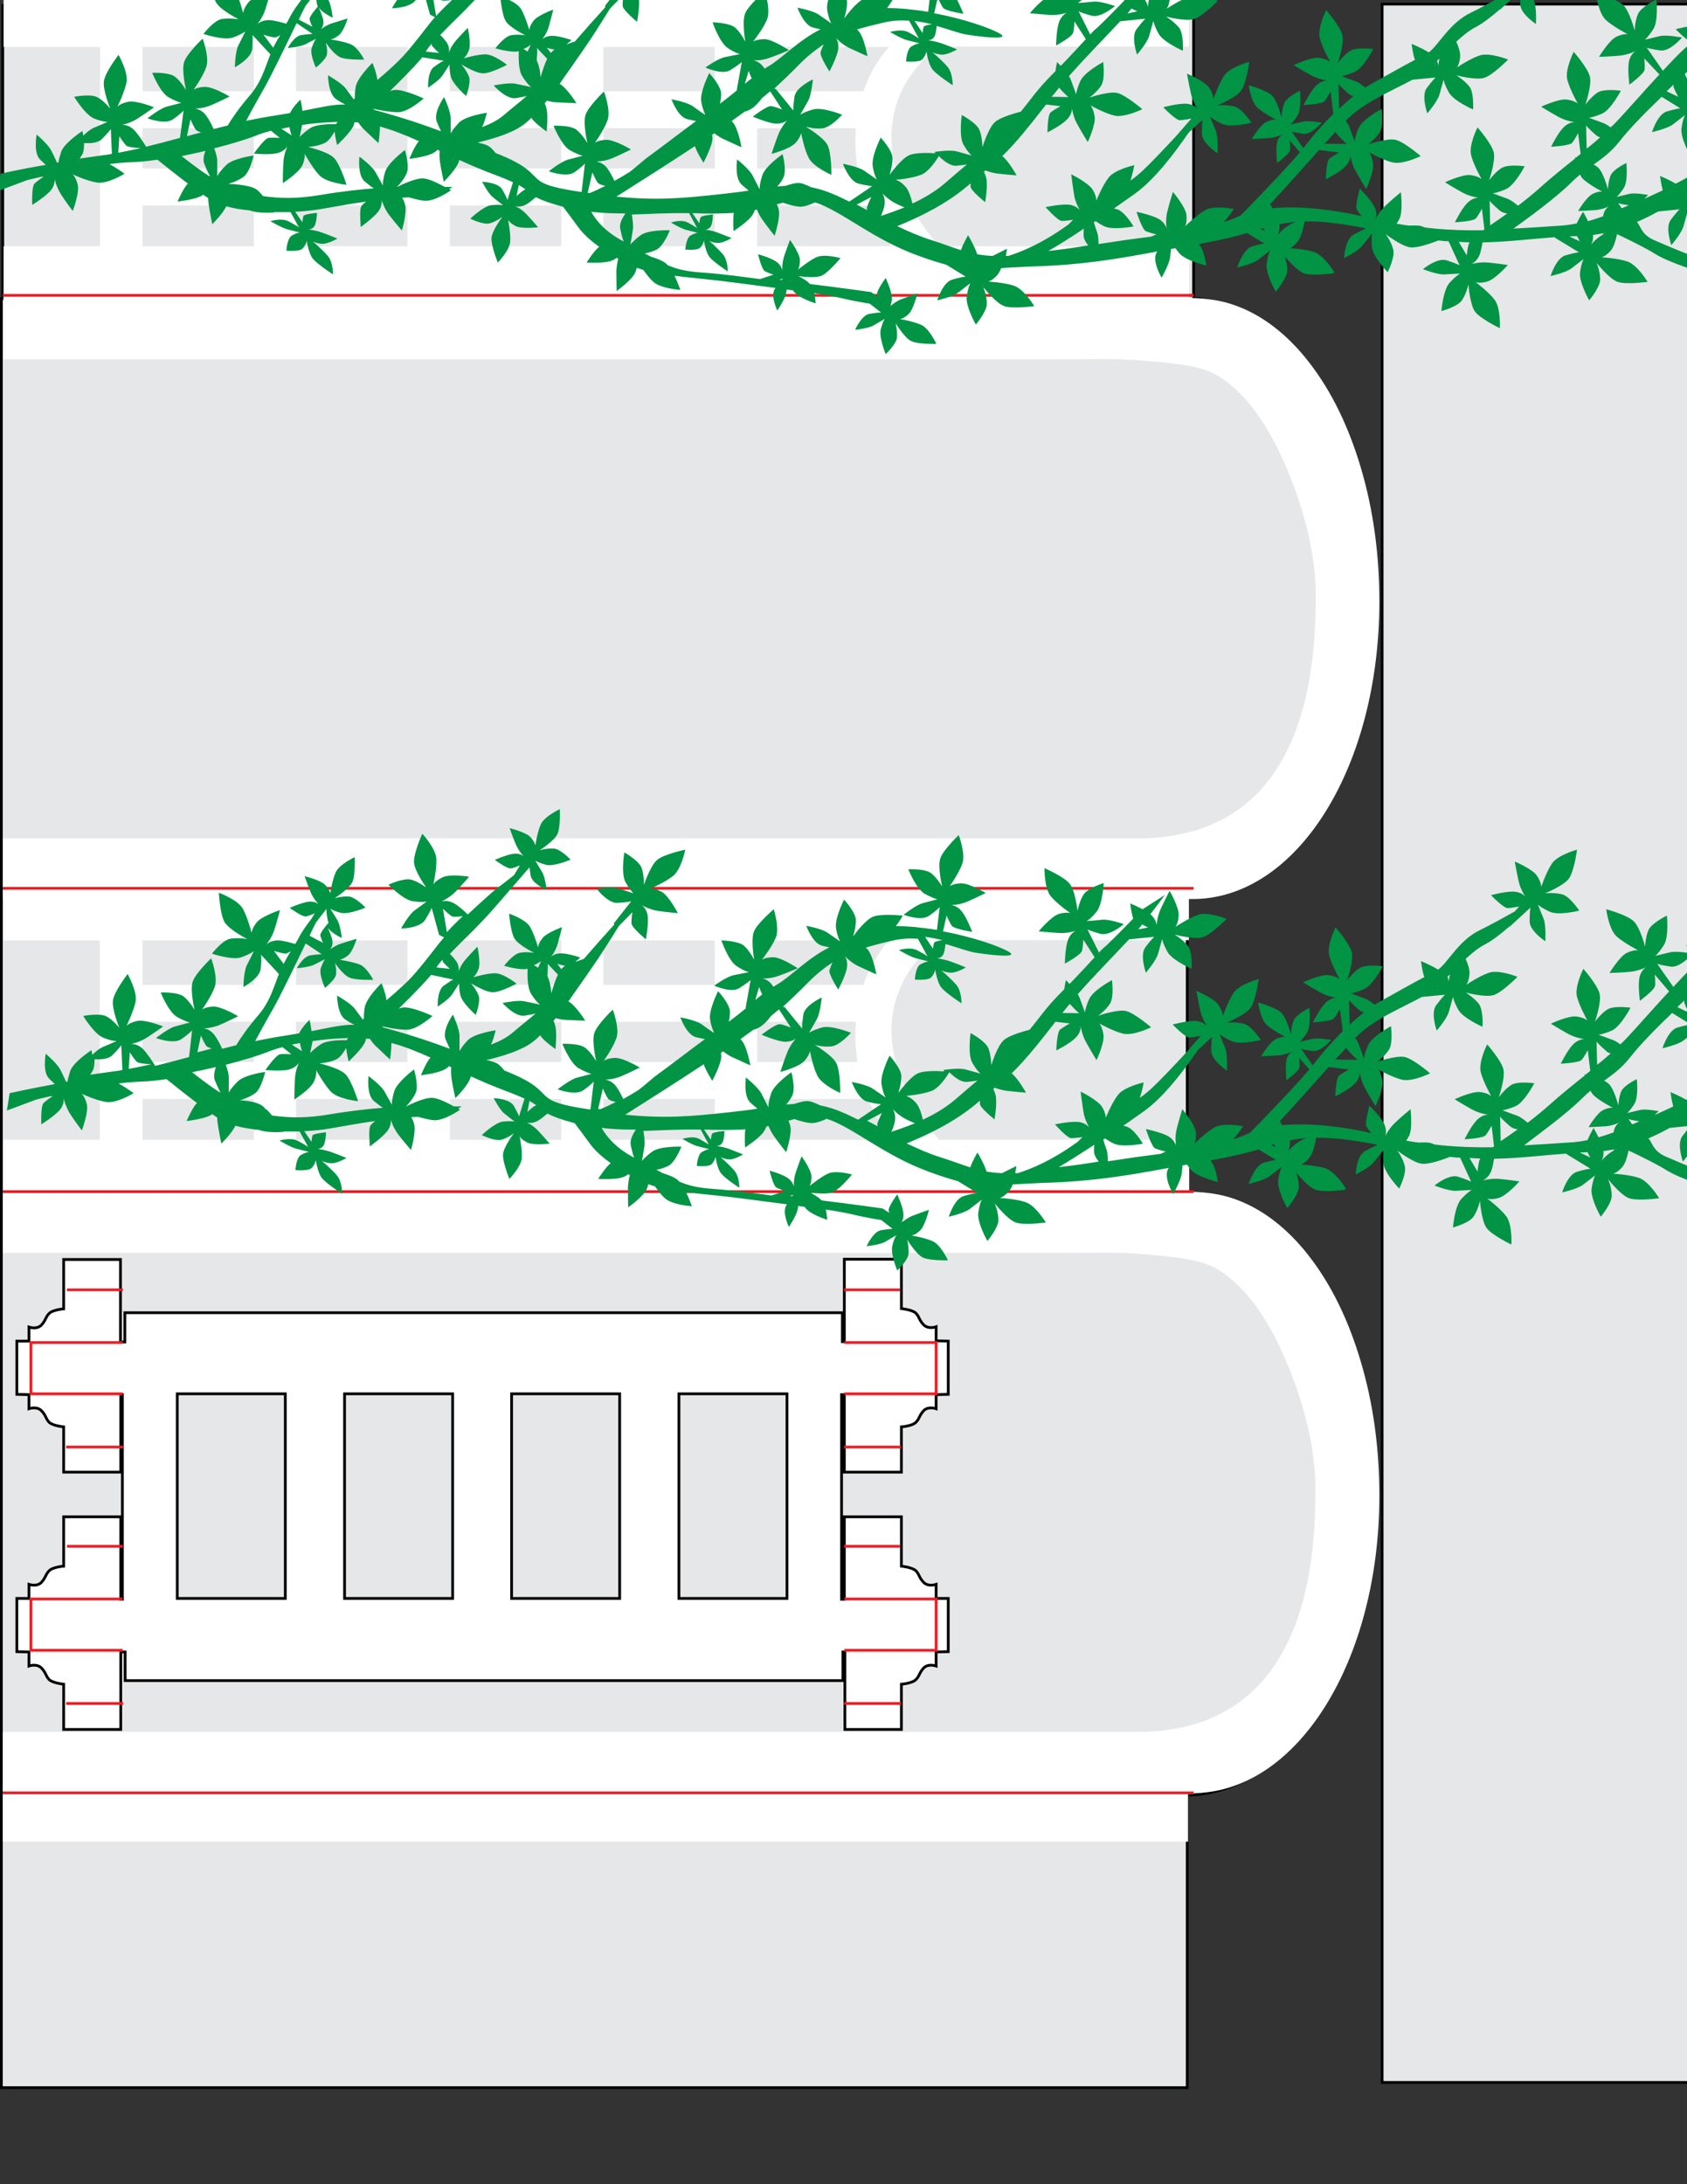 <?xml version="1.0" encoding="utf-8"?>
<!-- Generator: Adobe Illustrator 22.1.0, SVG Export Plug-In . SVG Version: 6.00 Build 0)  -->
<svg version="1.1" id="Layer_1" xmlns="http://www.w3.org/2000/svg" xmlns:xlink="http://www.w3.org/1999/xlink" x="0px" y="0px"
	 viewBox="0 0 612 792" style="enable-background:new 0 0 612 792;" xml:space="preserve">
<rect x="0" y="0" width="612" height="792" fill="#333333" stroke="none"/>
<style type="text/css">
	.st0{fill:#E6E7E8;stroke:#000000;stroke-miterlimit:10;}
	.st1{fill:#E6E7E8;stroke:#ED1C24;stroke-miterlimit:10;}
	.st2{fill:#FFFFFF;}
	.st3{fill:#FFFFFF;stroke:#000000;stroke-miterlimit:10;}
	.st4{fill:none;stroke:#ED1C24;stroke-miterlimit:10;}
	.st5{fill:#009444;}
</style>
<g id="Layer_1_1_">
	<path class="st0" d="M616.8,1.5v753.6H501.4V1.5H616.8z"/>
</g>
<g id="Score_Lines">
	<path class="st0" d="M430.7,434.5v-110c38-0.6,68.7-48.8,68.7-108.2c0-58.2-29.5-105.7-66.4-108.1V2H1v106.3H0.5V757h430.2V650.9
		c38-0.6,68.7-48.8,68.7-108.2S468.7,435.1,430.7,434.5z"/>
	<path class="st1" d="M433,107.1H1 M433,322.1H1 M433,432.1H1 M433,650.1H1"/>
</g>
<g id="Arbor">
	<path class="st2" d="M474.6,455.1c-7.2-9.2-16.6-17.1-27.8-20.7c-4.3-1.4-8.7-2-13.1-2.2c-3-0.2-6-0.2-8.9-0.2h6.6v-18.7h-90.7
		c-3.1-3.5-17.3-20.1-17.3-39.7c0-20.1,14.7-30.9,17.2-32.7h90.7V326c0.4,0,0.9,0,1.3,0c37.9,0,67.8-47.8,67.8-107.9
		c0-16.6-2.1-33.2-6.9-49.1c-4.1-13.6-10.1-26.8-18.9-38c-7.2-9.2-16.6-17.1-27.8-20.7c-4.3-1.4-8.7-2-13.1-2.2
		c-3-0.2-6-0.2-8.9-0.2h6.6V89.3h-90.7c-3.1-3.5-17.3-20.1-17.3-39.7c0-20.1,14.7-30.9,17.2-32.7h90.7V-1.7H1.3V17h35v72.3h-35V108
		H1.2v22.3c1.2,0,2.3,0,3.5,0c3.3,0,6.7,0,10,0c5.2,0,10.4,0,15.6,0c6.8,0,13.6,0,20.5,0c8.2,0,16.3,0,24.5,0c9.2,0,18.5,0,27.7,0
		c10,0,20.1,0,30.1,0c10.6,0,21.1,0,31.7,0c10.8,0,21.7,0,32.5,0s21.6,0,32.4,0c10.5,0,21.1,0,31.6,0c10,0,20,0,29.9,0
		c9.2,0,18.3,0,27.5,0c8.1,0,16.1,0,24.2,0c6.7,0,13.4,0,20.1,0c5.1,0,10.1,0,15.2,0c7.5,0,15,0,22.5-0.1c7.3,0,14.7,0.5,22,1.3
		c6.6,0.7,14.2,1.6,19.5,5c11.5,7.3,18.9,20.1,24.4,32.9c6,14.1,10.3,29.5,10.7,44.8c0,1.1,0,2.1,0,3.2c0,55.1-20.8,86.6-64.7,86.6
		c-8.8,0-17.5,0-26.3,0c-3.1,0-6.2,0-9.3,0c-4.9,0-9.9,0-14.8,0c-6.5,0-13,0-19.5,0c-7.8,0-15.7,0-23.5,0c-8.9,0-17.8,0-26.7,0
		c-9.7,0-19.4,0-29.1,0c-10.3,0-20.5,0-30.8,0c-10.6,0-21.1,0-31.7,0c-10.6,0-21.2,0-31.8,0c-10.4,0-20.8,0-31.2,0
		c-9.9,0-19.8,0-29.8,0c-9.2,0-18.4,0-27.6,0c-8.2,0-16.5,0-24.7,0c-7,0-14,0-21,0c-5.5,0-11.1,0-16.6,0c-3.8,0-7.6,0-11.4,0
		c-1.8,0-3.6,0-5.4,0c-0.1,0-0.2,0-0.3,0v22.3h0.1V341h35v72.3h-35V432H1.1v22.3c1.2,0,2.3,0,3.5,0c3.3,0,6.7,0,10,0
		c5.2,0,10.4,0,15.6,0c6.8,0,13.6,0,20.5,0c8.2,0,16.3,0,24.5,0c9.2,0,18.5,0,27.7,0c10,0,20.1,0,30.1,0c10.6,0,21.1,0,31.7,0
		c10.8,0,21.7,0,32.5,0s21.6,0,32.4,0c10.5,0,21.1,0,31.6,0c10,0,20,0,29.9,0c9.2,0,18.3,0,27.5,0c8.1,0,16.1,0,24.2,0
		c6.7,0,13.4,0,20.1,0c5.1,0,10.1,0,15.2,0c7.5,0,15,0,22.5-0.1c7.3,0,14.7,0.5,22,1.3c6.6,0.7,14.2,1.6,19.5,5
		c11.5,7.3,18.9,20.1,24.4,32.9c6,14.1,10.3,29.5,10.7,44.8c0,1.1,0,2.1,0,3.2c0,55.1-20.8,86.6-64.7,86.6c-8.8,0-17.5,0-26.3,0
		c-3.1,0-6.2,0-9.3,0c-4.9,0-9.9,0-14.8,0c-6.5,0-13,0-19.5,0c-7.8,0-15.7,0-23.5,0c-8.9,0-17.8,0-26.7,0c-9.7,0-19.4,0-29.1,0
		c-10.3,0-20.5,0-30.8,0c-10.6,0-21.1,0-31.7,0c-10.6,0-21.2,0-31.8,0c-10.4,0-20.8,0-31.2,0c-9.9,0-19.8,0-29.8,0
		c-9.2,0-18.4,0-27.6,0c-8.2,0-16.5,0-24.7,0c-7,0-14,0-21,0c-5.5,0-11.1,0-16.6,0c-3.8,0-7.6,0-11.4,0c-1.8,0-3.6,0-5.4,0
		c-0.1,0-0.2,0-0.3,0v21.7l0,0v18.1h430v-17.6c0.6,0,1.1,0,1.6,0c37.9,0,67.8-47.8,67.8-107.9c0-16.6-2.1-33.2-6.9-49.1
		C489.4,479.5,483.4,466.3,474.6,455.1z M92.1,89.3H51.7V74.5h40.4C92.1,74.5,92.1,89.3,92.1,89.3z M92.1,61.1H51.7V46.5h40.4
		C92.1,46.5,92.1,61.1,92.1,61.1z M92.1,33.1H51.7V17h40.4C92.1,17,92.1,33.1,92.1,33.1z M147.8,89.3h-40.4V74.5h40.4V89.3z
		 M147.8,61.1h-40.4V46.5h40.4V61.1z M147.8,33.1h-40.4V17h40.4V33.1z M203.6,89.3h-40.4V74.5h40.4V89.3z M203.6,61.1h-40.4V46.5
		h40.4V61.1z M203.6,33.1h-40.4V17h40.4V33.1z M259.3,89.3h-40.4V74.5h40.4V89.3z M259.3,61.1h-40.4V46.5h40.4V61.1z M259.3,33.1
		h-40.4V17h40.4V33.1z M274.7,17h47.8c-1.9,2.1-6.3,7.5-9.3,16.1h-38.5V17z M274.7,46.5h35.8c-0.1,1.5-0.2,3.1-0.2,4.8
		c0,3.4,0.3,6.7,0.8,9.8h-36.4L274.7,46.5L274.7,46.5z M274.7,89.3V74.5H315c3.1,7.6,7,12.8,8.5,14.8H274.7z M92.1,413.3H51.7v-14.8
		h40.4C92.1,398.5,92.1,413.3,92.1,413.3z M92.1,385.1H51.7v-14.6h40.4C92.1,370.5,92.1,385.1,92.1,385.1z M92.1,357.1H51.7V341
		h40.4C92.1,341,92.1,357.1,92.1,357.1z M147.8,413.3h-40.4v-14.8h40.4V413.3z M147.8,385.1h-40.4v-14.6h40.4V385.1z M147.8,357.1
		h-40.4V341h40.4V357.1z M203.6,413.3h-40.4v-14.8h40.4V413.3z M203.6,385.1h-40.4v-14.6h40.4V385.1z M203.6,357.1h-40.4V341h40.4
		V357.1z M259.3,413.3h-40.4v-14.8h40.4V413.3z M259.3,385.1h-40.4v-14.6h40.4V385.1z M259.3,357.1h-40.4V341h40.4V357.1z
		 M274.7,341h47.8c-1.9,2.1-6.3,7.5-9.3,16.1h-38.5V341z M274.7,370.5h35.8c-0.1,1.5-0.2,3.1-0.2,4.8c0,3.4,0.3,6.7,0.8,9.8h-36.4
		L274.7,370.5L274.7,370.5z M274.7,413.3v-14.8H315c3.1,7.6,7,12.8,8.5,14.8H274.7z"/>
	<path class="st3" d="M339.6,486.2v-5.1c0,0-2.8,1-4.5-0.7s-1.5-2.8-2.8-4.2c-1.3-1.3-5.3-1.7-5.3-1.7v-17.9h-20.7v29.9h-0.7V476
		h-11.2h-96H45.3v10.6h-1.6v-29.9H23.1v17.9c0,0-4,0.3-5.3,1.7c-1.3,1.3-1.2,2.5-2.8,4.2c-1.7,1.7-4.5,0.7-4.5,0.7v5.1H6.1v0.4v18.8
		v0.1l4.4,0.1v5.1c0,0,2.8-1,4.5,0.7s1.5,2.8,2.8,4.2c1.3,1.3,5.3,1.7,5.3,1.7v16.4h20.7v-28.1h0.6v74.2h-0.6V550H23.1v17.9
		c0,0-4,0.3-5.3,1.7c-1.3,1.3-1.2,2.5-2.8,4.2c-1.7,1.7-4.5,0.7-4.5,0.7v5.1H6.1v0.4v18.8v0.1l4.4,0.1v5.1c0,0,2.8-1,4.5,0.7
		s1.5,2.8,2.8,4.2c1.3,1.3,5.3,1.7,5.3,1.7v16.4h20.7V599h1.6v10.4h153.2h96h11.2V599h0.7v28.1H327v-16.4c0,0,4-0.3,5.3-1.7
		c1.3-1.3,1.2-2.5,2.8-4.2c1.7-1.7,4.5-0.7,4.5-0.7V599l4.4-0.1v-0.1V580v-0.4h-4.4v-5.1c0,0-2.8,1-4.5-0.7s-1.5-2.8-2.8-4.2
		c-1.3-1.3-5.3-1.7-5.3-1.7V550h-20.7v29.9h-1v-74.2h1v28.1H327v-16.4c0,0,4-0.3,5.3-1.7c1.3-1.3,1.2-2.5,2.8-4.2
		c1.7-1.7,4.5-0.7,4.5-0.7v-5.1l4.4-0.1v-0.1v-18.8v-0.4L339.6,486.2L339.6,486.2z M103.5,579.6H64.3v-74.2h39.2V579.6z
		 M164.2,579.6H125v-74.2h39.2V579.6z M224.8,579.6h-39.2v-74.2h39.2V579.6z M285.5,579.6h-39.2v-74.2h39.2V579.6z"/>
</g>
<g id="Arbor_Score_Lines">
	<path class="st4" d="M306.3,486.8h33.3v18.6h-33.3 M306.2,467.7h20.3 M306.2,524.7h20.7 M306.3,579.8h33.3v18.6h-33.3 M306.2,560.7
		h20.3 M306.2,617.7h20.7 M44.5,505.4H11.2v-18.6h33.3 M44.6,467.7H24.3 M24,524.7h20.7 M44.5,598.4H11.2v-18.6h33.3 M24.3,560.7
		h20.3 M24,617.7h20.7"/>
	<path class="st1" d="M433,107.1H1 M433,322.1H1 M433,432.1H1 M433,650.1H1"/>
</g>
<g id="Vines">
	<path class="st5" d="M734.4,465.9c-3.2-2.1-8.6-3.8-8.6-3.8s1.5,0.1,4-1.5c2.5-1.7,5.1-8.1,5.1-8.1s-3.9,0.7-7.1,1.5
		c-3.2,0.8-5.7,2.6-5.7,2.6s1.8-1.4,1.8-4.4c0.1-3-1.4-8.1-1.4-8.1s-4.7,4.7-4.6,6.2c0,0.6,0.1,1.4,0.3,2.1
		c-2.5-3.8-8-12.1-8.8-13.1c-0.2-0.3-0.9-1.5-1.9-3.3c1.2-1.6,3-4.3,3-6.3c0-2.9-1.3-6-1.3-6s4.5,5.8,7.6,6.9s10.9,0,10.9,0
		s-3.7-6.2-7.4-7.4c-3.6-1.2-9.3-1.5-9.3-1.5s1.5-0.3,3.4-2.5s2.8-9.2,2.8-9.2s-3.6,1.7-6.5,3.3c-2.9,1.6-4.8,4-4.8,4
		s1.4-1.8,0.6-4.7c-0.7-2.9-3.5-7.5-3.5-7.5s-3.3,5.7-2.9,7.2s1.7,3.7,1.7,3.7l-6.5-3.1c-1.5-2.8-2.9-5.4-4-7.5
		c-3.4-6.3-7.6-9.3-12.7-12l7.4-6.8c0,0-0.3,1.5-0.3,5s5.7,7.2,5.7,7.2s0.3-5.7-0.6-8.1c-1-2.4-2.1-5.2-2.1-5.2s1.1,1.1,4.3,2.6
		s10.7-0.4,10.7-0.4s-3.4-5.2-6.2-5.9c-2.8-0.7-6.2-0.4-6.2-0.4s6.8-2.7,8.7-5.4s2.9-10.4,2.9-10.4s-7,1.9-9.1,5
		c-2.1,3.2-3.9,8.5-3.9,8.5s0.1-1.5-1.5-4s-8.1-5.2-8.1-5.2s0.7,3.9,1.4,7.1s2.5,5.7,2.5,5.7s-1.3-1.8-4.4-1.9
		c-3-0.1-8.1,1.3-8.1,1.3s4.6,4.8,6.1,4.7s4.1-0.6,4.1-0.6l-5.4,6.2c-2.8-1.4-5.8-2.9-9-4.8c-4.2-2.4-8-3.6-11.8-3.9l-0.2-9.8
		c0,0,0.9,1.2,3.6,3.5c2.6,2.3,9.2,0.5,9.2,0.5s-4-4-6.5-4.9s-5.2-1.9-5.2-1.9s1.5-0.1,4.8-1.5c3.2-1.4,6.8-8.3,6.8-8.3
		s-6.1-0.9-8.5,0.7s-4.4,4.4-4.4,4.4s2.4-6.9,1.7-10.1s-5.9-9.1-5.9-9.1s-3.3,6.5-2.3,10.2s3.8,8.6,3.8,8.6s-1-1.1-4-1.5
		c-2.9-0.4-9.3,2.6-9.3,2.6s3.4,2.1,6.3,3.7c2.9,1.6,6,1.9,6,1.9s-2.2-0.2-4.3,2s-4.4,6.9-4.4,6.9s6.6-0.3,7.6-1.4
		c1-1.2,2.2-3.5,2.2-3.5l0.9,6.9c-4.9,0-10.1,1.3-16.5,2.9c-7.2,1.8-11,4.1-15.8,6.9c-0.6-1.2-1-2-1-2s-0.9,1.7-1.9,3.7
		c-1.9,1.1-4.1,2.4-6.7,3.7c-2.5-1.5-5.7-2.8-5.7-2.8s0.4,3,1,5.2c-0.3,0.2-0.7,0.3-1,0.5c-2,0.9-3.9,1.8-5.7,2.6
		c0.8-0.8,1.4-1.4,1.4-1.4s-4.7-0.9-6.8-0.4s-4.6,1.1-4.6,1.1s1-0.8,2.6-3.3s0.9-9,0.9-9s-4.7,2.2-5.7,4.5c-0.9,2.2-1,5.1-1,5.1
		s-1.5-6-3.5-7.9c-0.4-0.4-1-0.8-1.7-1.1c3.3-2.4,6.3-4.5,9.3-8.3c4-5.1,9.7-10.8,15.4-16.3l6.8,4.2c0,0-1.5,0.1-4.9,1.1
		s-5.4,7.5-5.4,7.5s5.5-1.2,7.6-2.8c2.1-1.6,4.4-3.4,4.4-3.4s-0.8,1.3-1.3,4.8s3.3,10.2,3.3,10.2s4-4.7,4-7.6s-1.3-6-1.3-6
		s4.5,5.8,7.6,6.9s10.9,0,10.9,0s-3.7-6.2-7.4-7.4c-3.6-1.2-9.3-1.5-9.3-1.5s1.5-0.3,3.4-2.5s2.8-9.2,2.8-9.2s-3.6,1.7-6.5,3.3
		c-2.9,1.6-4.8,4-4.8,4s1.4-1.8,0.6-4.7c-0.4-1.5-1.3-3.6-2.1-5.1c3.4-3.4,7.4-7.5,10.9-11.2c-0.1,0.7-0.2,2.1-0.2,4.4
		c0,3.5,5.7,7.2,5.7,7.2s0.3-5.7-0.6-8.1c-1-2.4-2.1-5.2-2.1-5.2s1.1,1.1,4.3,2.6s10.7-0.4,10.7-0.4s-3.4-5.2-6.2-5.9
		c-2.8-0.7-6.2-0.4-6.2-0.4s6.8-2.7,8.7-5.4s2.9-10.4,2.9-10.4s-7,1.9-9.1,5c-2.1,3.2-3.9,8.5-3.9,8.5s0.1-1.5-1.5-4
		s-8.1-5.2-8.1-5.2s0.7,3.9,1.4,7.1s2.5,5.7,2.5,5.7s-1.3-1.8-4.4-1.9c-3-0.1-8.1,1.3-8.1,1.3s4.6,4.8,6.1,4.7c0,0,0,0,0.1,0
		c-0.1,0-0.1,0.1-0.2,0.1c-2,1.2-6.1,5.3-10.7,10.3v-0.1l-5.8-8.3c0,0,1.4,0.5,4.9,1s7.9-4.7,7.9-4.7s-5.6-1.1-8.1-0.5
		s-5.4,1.3-5.4,1.3s1.2-0.9,3.1-3.9s1.1-10.7,1.1-10.7s-5.6,2.7-6.7,5.3c-1.1,2.6-1.2,6-1.2,6s-1.8-7.1-4.2-9.3
		c-2.4-2.3-9.9-4.3-9.9-4.3s0.9,7.2,3.7,9.8c2.8,2.5,7.9,5.1,7.9,5.1s-1.5-0.3-4.1,0.9c-2.7,1.3-6.3,7.3-6.3,7.3s4-0.1,7.3-0.4
		s6-1.7,6-1.7s-2,1.1-2.5,4c-0.5,3,0.2,8.2,0.2,8.2s5.3-3.9,5.5-5.4s-0.1-4.1-0.1-4.1l5.2,6.1c-5.3,5.7-10.9,12.1-14.8,16.3
		c-0.9,1-1.9,2-2.9,2.9c-0.9-0.7-1.9-1.3-2.7-1.6c-2.5-0.9-5.2-1.9-5.2-1.9s1.5-0.1,4.8-1.5c3.2-1.4,6.8-8.3,6.8-8.3
		s-6.1-0.9-8.5,0.7s-4.4,4.4-4.4,4.4s2.4-6.9,1.7-10.1s-5.9-9.1-5.9-9.1s-3.3,6.5-2.3,10.2s3.8,8.6,3.8,8.6s-1-1.1-4-1.5
		c-2.9-0.4-9.3,2.6-9.3,2.6s3.4,2.1,6.3,3.7c2.9,1.6,6,1.9,6,1.9s-2.2-0.2-4.3,2s-4.4,6.9-4.4,6.9s6.6-0.3,7.6-1.4
		c1-1.2,2.2-3.5,2.2-3.5l0.9,7.5c-0.5,0.4-1.1,0.9-1.6,1.3c-0.3-0.1-0.4-0.1-0.4-0.1s0,0.2,0.1,0.4c-4.5,3.6-9,7.2-13.2,11
		c-2.5,2.2-5.1,4.3-7.6,6.2c-1.3-1.1-2.8-2.2-4-2.6c-2.5-0.9-5.2-1.9-5.2-1.9s1.5-0.1,4.8-1.5c3.2-1.4,6.8-8.3,6.8-8.3
		s-6.1-0.9-8.5,0.7s-4.4,4.4-4.4,4.4s2.4-6.9,1.7-10.1s-5.9-9.1-5.9-9.1s-3.3,6.5-2.3,10.2s3.8,8.6,3.8,8.6s-1-1.1-4-1.5
		c-2.9-0.4-9.3,2.6-9.3,2.6s3.4,2.1,6.3,3.7c2.9,1.6,6,1.9,6,1.9s-2.2-0.2-4.3,2s-4.4,6.9-4.4,6.9s6.6-0.3,7.6-1.4
		c1-1.2,2.2-3.5,2.2-3.5l0.9,7.5c-0.2,0.1-0.3,0.2-0.5,0.3c-6.2,0.1-12.5-0.1-18.4-0.7c-0.9-0.1-1.8-0.2-2.7-0.3
		c-0.9-0.4-1.7-0.7-2.5-0.7c-1-0.1-2.1,0-3.3,0c-1.8-0.2-3.2-0.5-4.5-0.7c0.4-0.5,0.7-1,1.1-1.8c1.3-2.6,0.5-9.6,0.5-9.6
		s-3.1,2.5-5.5,4.8c-2.4,2.2-3.7,5-3.7,5l0,0c0,0,0.9-2.1-0.5-4.7c-1.4-2.7-5.2-6.4-5.2-6.4s-1.8,6.4-1.1,7.6
		c0.5,0.8,1.2,1.7,1.8,2.4c-0.4-0.1-0.8-0.2-1.2-0.3c-8.7-1.9-20.8-3.6-31.2-2.6c-0.3-0.6-0.6-1.1-0.8-1.5
		c4.4-4.6,11.5-12.7,17.7-19.6l7.3,0.9c0,0-2.3,1.3-3.5,2.2s-1.4,7.6-1.4,7.6s4.8-2.4,6.9-4.5c2.2-2.1,2-4.3,2-4.3s0.3,3.1,2,6
		c1.6,2.9,3.7,6.3,3.7,6.3s3-6.3,2.5-9.3s-1.5-4-1.5-4s4.9,2.8,8.6,3.7c3.7,0.9,10.2-2.3,10.2-2.3s-5.9-5.1-9.1-5.9
		c-3.2-0.7-10.1,1.7-10.1,1.7s2.8-2,4.3-4.4s0.7-8.5,0.7-8.5s-6.8,3.6-8.3,6.9c-1.4,3.2-1.5,4.8-1.5,4.8s-1-2.8-1.9-5.2
		c-0.2-0.7-0.7-1.4-1.3-2.2c0.2-0.2,0.4-0.4,0.6-0.6c6.3-6.3,16.7-10.5,23.6-14.3l8.4-0.8c0,0-1.1,1-3.2,3.8
		c-2.1,2.8,0.2,9.2,0.2,9.2s3.7-4.3,4.4-6.8s1.5-5.4,1.5-5.4s0.2,1.5,1.9,4.6s8.8,6.2,8.8,6.2s0.4-6.2-1.4-8.4s-4.7-4-4.7-4
		s7.1,1.9,10.2,0.9c3.1-1,8.6-6.6,8.6-6.6s-6.7-2.7-10.3-1.5s-8.3,4.4-8.3,4.4s1-1.1,1.2-4.1c0.1-1.4-0.6-3.5-1.4-5.3
		c2.3-2.1,4.6-4,6.9-5.2c2.4-1.2,5.7-3.7,8.9-6.5h0.2l7.5-6.9c0,0-0.3,1.5-0.3,5s5.7,7.2,5.7,7.2s0.3-5.7-0.6-8.1
		c-1-2.4-2.1-5.2-2.1-5.2s1.1,1.1,4.3,2.6s10.7-0.4,10.7-0.4s-3.4-5.2-6.2-5.9c-2.8-0.7-6.2-0.4-6.2-0.4s6.8-2.7,8.7-5.4
		s2.9-10.4,2.9-10.4s-7,1.9-9.1,5c-2.1,3.2-3.9,8.5-3.9,8.5s0.1-1.5-1.5-4s-8.1-5.2-8.1-5.2s0.7,3.9,1.4,7.1s2.5,5.7,2.5,5.7
		s-1.3-1.8-4.4-1.9c-3-0.1-8.1,1.3-8.1,1.3s4.6,4.8,6.1,4.7s4.1-0.6,4.1-0.6l-1.6,1.8c-4.1,2.3-8.8,4.9-12.5,6.7
		c-7.8,3.7-11.6,11.7-15.3,14.4c-2.5-1.6-6.2-3.1-6.2-3.1s0.4,3.6,1.2,5.8c-4.6,2.4-10.9,6-16.5,9.1c-0.5,0.3-1,0.6-1.5,0.9
		c-1.2-0.9-2.5-1.9-3.5-2.2c-2.5-0.9-5.2-1.9-5.2-1.9s1.5-0.1,4.8-1.5c3.2-1.4,6.8-8.3,6.8-8.3s-6.1-0.9-8.5,0.7s-4.4,4.4-4.4,4.4
		s2.4-6.9,1.7-10.1c-0.7-3.2-5.9-9.1-5.9-9.1s-3.3,6.5-2.3,10.2s3.8,8.6,3.8,8.6s-1-1.1-4-1.5c-2.9-0.4-9.3,2.6-9.3,2.6
		s3.4,2.1,6.3,3.7s6,1.9,6,1.9s-2.2-0.2-4.3,2c-2.1,2.2-4.4,6.9-4.4,6.9s6.6-0.3,7.6-1.4c1-1.2,2.2-3.5,2.2-3.5l1,8.1
		c-3.4,3.4-6.7,7-9.2,10.3c-0.5,0.6-1,1.3-1.7,2.1l-4.2-6c0,0,1.2,0.4,4.2,0.8s6.7-4,6.7-4s-4.7-0.9-6.8-0.4
		c-2.1,0.5-4.6,1.1-4.6,1.1s1-0.8,2.6-3.3s0.9-9,0.9-9s-4.7,2.2-5.7,4.5c-0.9,2.2-1,5.1-1,5.1s-1.5-6-3.5-7.9s-8.4-3.7-8.4-3.7
		s0.8,6.1,3.2,8.2c2.4,2.1,6.7,4.3,6.7,4.3s-1.2-0.3-3.5,0.8c-2.3,1.1-5.3,6.2-5.3,6.2s3.3-0.1,6.1-0.3c2.8-0.2,5.1-1.4,5.1-1.4
		s-1.7,0.9-2.1,3.4s0.1,7,0.1,7s4.5-3.3,4.7-4.6c0.1-1.3-0.1-3.5-0.1-3.5l3.7,4.2c-7.5,8.7-21.7,23.1-21.7,23.1l-2.7,0.3l2.3-0.2
		c-1.8,0.8-3.6,1.5-5.5,2.1c2-2.3,3.6-4.7,3.6-4.7s-7.1-1.5-10.4,0.4s-7.3,5.9-7.3,5.9s0.8-1.3,0.5-4.2c-0.3-2.9-4.9-8.3-4.9-8.3
		s-1.2,3.8-2,7s-0.3,6.3-0.3,6.3s-0.4-2.2-3-3.6s-7.9-2.5-7.9-2.5s2,6.3,3.3,7c1.4,0.6,3.9,1.2,3.9,1.2l-1.9,0.8
		c-2.9,0.4-6,0.8-9.1,1.2c-4.1,0.6-7.3,1.1-10,1.5c0-1.5-0.1-3-0.4-4c-0.5-1.4-1-2.9-1.3-3.9c0.2-0.1,0.4-0.3,0.7-0.4
		c0.7,0.5,1.6,1.1,3,1.8c3.1,1.6,10.7,0.1,10.7,0.1s-3.1-5.3-5.9-6.2c-0.4-0.1-0.8-0.2-1.2-0.3c2.6-1.8,5.1-3.6,7.4-5.2
		c7.2-5.1,14.5-14.7,19.7-22.3l5.1-4.7c0,0-0.3,1.5-0.3,5s5.7,7.2,5.7,7.2s0.3-5.7-0.6-8.1c-1-2.4-2.1-5.2-2.1-5.2s1.1,1.1,4.3,2.6
		c3.2,1.5,10.7-0.4,10.7-0.4s-3.4-5.2-6.2-5.9c-2.8-0.7-6.2-0.4-6.2-0.4s6.8-2.7,8.7-5.4s2.9-10.4,2.9-10.4s-7,1.9-9.1,5
		c-2.1,3.2-3.9,8.5-3.9,8.5s0.1-1.5-1.5-4s-8.1-5.2-8.1-5.2s0.7,3.9,1.4,7.1c0.7,3.2,2.5,5.7,2.5,5.7s-1.3-1.8-4.4-1.9
		c-3-0.1-8.1,1.3-8.1,1.3s4.6,4.8,6.1,4.7s4.1-0.6,4.1-0.6l-5.5,6.3c-2.2,2.4-4.5,4.8-6.5,6.9c-2.5,2.6-4.6,4.7-5.8,5.8
		c-1.2,1.1-2.6,2.3-4.3,3.5c0.9-2.8,1.4-5.6,1.4-5.6s-7.1,1.5-9.4,4.6c-2.3,3-4.4,8.3-4.4,8.3s0.2-1.5-1.3-4s-7.8-5.6-7.8-5.6
		s0.5,3.9,1,7.2s2.2,5.9,2.2,5.9s-1.3-1.9-4.3-2.1s-8.2,0.9-8.2,0.9s4.4,5,5.9,5s4.1-0.4,4.1-0.4L391,414c-0.3,0.2-0.7,0.5-1,0.7
		c-8.4,6-15.7,9.1-20.8,10.7c-0.3,0-0.6,0-0.9,0c0.3-1.5,0.4-2.6,0.4-2.6s-2.6,1.3-5.2,2.6c-2.1-0.1-3.9-0.3-5.6-0.6
		c-0.9-2.9-3.3-6.9-3.3-6.9s-1.9,3.2-2.6,5.4c-3.2-1-6.5-2.3-10.6-3.6c-4.2-1.3-8.3-3.1-12.5-5.1c3.2-1.3,8.1-3.4,13.7-6.5
		c5.5-3.1,9.3-5.9,12.9-9c0,0.4,0,0.8,0,1.2c0.1,1.5,5.3,5.6,5.3,5.6s0.9-5.3,0.5-8.2c-0.2-1.2-0.6-2.1-1-2.8
		c0.2-0.2,0.4-0.3,0.6-0.5c1.1,0.4,2.5,0.9,4.1,1.1c3.3,0.4,7.2,0.7,7.2,0.7s-2.8-5.1-5.2-7c5.3-5.1,10.9-12.3,15.9-18.7l5.2,0.6
		c0,0-2.3,1.3-3.5,2.2s-1.4,7.6-1.4,7.6s4.8-2.4,6.9-4.5c2.2-2.1,2-4.3,2-4.3s0.3,3.1,2,6c1.6,2.9,3.7,6.3,3.7,6.3s3-6.3,2.5-9.3
		s-1.5-4-1.5-4s4.9,2.8,8.6,3.7c3.7,0.9,10.2-2.3,10.2-2.3s-5.9-5.1-9.1-5.9c-3.2-0.7-10.1,1.7-10.1,1.7s2.8-2,4.3-4.4
		s0.7-8.5,0.7-8.5s-6.8,3.6-8.3,6.9c-1.4,3.2-1.5,4.8-1.5,4.8s-1-2.8-1.9-5.2c-0.2-0.4-0.4-0.9-0.7-1.4c5.6-6.4,13.5-14.4,18.6-19.9
		l9.1-0.9c0,0-1.1,1-3.2,3.8s0.2,9.2,0.2,9.2s3.7-4.3,4.4-6.8c0.7-2.5,1.5-5.4,1.5-5.4s0.2,1.5,1.9,4.6c1.7,3.1,8.8,6.2,8.8,6.2
		s0.4-6.2-1.4-8.4s-4.7-4-4.7-4s7.1,1.9,10.2,0.9s8.6-6.6,8.6-6.6s-6.7-2.7-10.3-1.5c-3.6,1.2-8.3,4.4-8.3,4.4s1-1.1,1.2-4.1
		s-3.3-9-3.3-9s-1.8,3.5-3.2,6.5c-1.4,3-1.5,6.1-1.5,6.1s0-2.2-2.3-4.1c3-3.8,5.3-7,5.3-7l-8.1,5.2c-2.2-1.2-4.5-2.1-4.5-2.1
		s0.4,3.3,1.1,5.5c-3.6,3.7-9.1,9.3-10.5,10.4c-0.5,0.4-1.1,1-1.9,1.9l-4.2-8.4c0,0,1.3,0.7,4.7,1.6c3.4,0.9,8.5-3.5,8.5-3.5
		s-5.3-1.9-7.9-1.6s-5.6,0.5-5.6,0.5s1.4-0.7,3.6-3.4s2.6-10.4,2.6-10.4s-5.9,1.8-7.4,4.3s-2.1,5.8-2.1,5.8s-0.8-7.3-2.8-9.8
		c-2-2.6-9.2-5.7-9.2-5.7s-0.1,7.3,2.3,10.2s7.1,6.1,7.1,6.1s-1.4-0.5-4.2,0.3c-2.8,0.9-7.3,6.3-7.3,6.3s3.9,0.4,7.3,0.6
		s6.2-0.8,6.2-0.8s-2.1,0.8-3,3.7s-1,8.2-1,8.2s5.8-3.1,6.2-4.6s0.5-4.1,0.5-4.1l4.1,6.4c-2.3,2.5-5.4,5.9-9.1,9.7
		c-0.7-0.8-1.3-1.4-1.3-1.4s-0.4,1.5-0.6,3.3c-0.3,0.3-0.5,0.5-0.8,0.8c-6.1,6.1-7.8,9.1-11.8,13.9c-2,0.5-7.3,2-9.3,3.7
		c-2.5,2.2-4.6,9.2-4.6,9.2s0-3.4-1-6.1s-6.5-5.6-6.5-5.6s-1.1,7.7,0.6,10.7s3,4,3,4s-2.9-0.8-5.4-1.5s-8.1,0.2-8.1,0.2
		s0.1,0.2,0.4,0.5c-2.4-0.2-7.1-0.3-9.4,0.6c-3,1.2-7.3,7.2-7.3,7.2s1.1-3.2,1.1-6.1c-0.1-2.9-4.3-7.4-4.3-7.4s-3.5,6.9-2.9,10.4
		s1.5,4.8,1.5,4.8s-2.4-1.7-4.6-3.2s-7.7-2.5-7.7-2.5s2.3,6.4,5.7,7.2c3.4,0.8,4.9,0.9,4.9,0.9l-8.3,5.6c-1.9-0.9-3.8-1.9-5.8-2.7
		c-2.8-1.2-5.4-2-8-2.5c-1.5-0.7-3-1.4-4.1-1.5c-1.4-0.2-3.5,0.4-5.3,1c-1,0.1-1.9,0.1-2.9,0.2c0.8-0.9,1.6-2,2.2-3.2
		c1.3-2.6-0.3-8.5-0.3-8.5s-6.4,4.4-7.4,7.8c-0.9,2.9-1,4.4-0.9,4.8c0,0,0,0-0.1,0c-0.3-0.5-1.4-2.8-2.5-4.9
		c-1.2-2.3-5.6-5.8-5.6-5.8s-1,6.7,1.6,9.1c1.1,1,2,1.7,2.6,2.2c-3.1,0.5-6.5,0.9-10.2,1.3c-14.5,1.6-23.4,2.3-37.8,0.9
		c6.5-4.1,18.5-11.7,28.5-18.3c0.6,2.1,3.1,6,3.1,6s2.5-4.7,3.1-7.6c0.2-1,0.2-1.8,0-2.5c0.3-0.2,0.6-0.4,0.8-0.6
		c0.9,0.7,2,1.5,3.3,2.1c3,1.4,6.6,3,6.6,3s-1.2-6.9-3.2-9.1c-0.1-0.2-0.3-0.3-0.4-0.4c1.7-1.2,3.2-2.3,4.7-3.4
		c0.5-0.1,1-0.3,1.4-0.5c1.8-0.7,3.6-2.6,4.9-4.4c1-0.8,2-1.7,3-2.5l4.3,6.6c0,0-2.4-1-3.9-1.2c-1.5-0.3-6.7,3.8-6.7,3.8
		s4.9,2.1,7.9,2.5c3,0.3,4.6-1.2,4.6-1.2s-2.1,2.2-3.3,5.3s-2.4,6.9-2.4,6.9s6.8-1.8,8.7-4c2-2.2,2-3.7,2-3.7s1,5.6,2.7,9
		c1.6,3.4,8.3,6.3,8.3,6.3s0.1-7.8-1.4-10.8c-1.5-2.9-7.8-6.6-7.8-6.6s3.3,0.9,6.1,0.5c2.9-0.3,7-4.9,7-4.9s-7.2-2.9-10.6-1.9
		s-4.6,1.9-4.6,1.9s1.5-2.6,2.8-4.9s1.8-7.9,1.8-7.9s-6.2,2.8-6.7,6.3s-0.4,5-0.4,5l-6.4-7.9H284c2.8-2.6,5.7-5.3,9.2-8.9
		c3-3,5.9-5.3,8.8-7.2c-0.4,0.8-0.8,1.9-1.1,2.8c-0.4,1.5,3.2,7,3.2,7s2.5-4.7,3.1-7.6c0.5-2.6-0.5-4.3-0.8-4.6l0,0
		c0.3,0.3,2.2,2.4,4.9,3.7c3,1.4,6.6,3,6.6,3s-1.2-6.9-3.2-9.1c-0.2-0.2-0.4-0.4-0.6-0.6c2.9-0.9,6.1-1.7,9.6-2.5
		c3.2-0.8,6.4-0.9,9.3-0.7l3.5,6.4c0,0-1.1-0.8-3.7-2.2c-2.7-1.4-6.7-0.1-6.7-0.1s4.2,2.5,6.3,3c2,0.5,4.4,1.1,4.4,1.1
		s-1.1,0.1-2.9,1.1s-2,5.5-2,5.5s4.6,0.4,5.8-0.7s1.6-2.9,1.6-2.9s0.6,4.5,2.2,6.5s7.3,5.7,7.3,5.7s0.1-4.3-1.8-6.6
		s-5.6-5.4-5.6-5.4s1.1,0.7,3.3,0.9s5.7-1.9,5.7-1.9s-3.1-1.3-5.7-2.2s-4.9-1.1-4.9-1.1s1.6,0.1,2.4-1.4c0.5-1,0.7-2.8,0.8-3.8
		c4.6,1.3,8.6,2.9,11.8,3.3c7,1,15.2,1.7,10.8-0.7c-3.3-1.8-12.4-5.1-23.5-7.2l1.3-5.7c0,0,1,2.4,1.9,3.7c0.9,1.2,7.4,2.2,7.4,2.2
		s-1.9-5-3.7-7.3c-1.8-2.4-4.1-2.4-4.1-2.4s3.1,0,6.1-1.3s6.6-3.1,6.6-3.1s-6-3.6-9-3.5s-4.1,1.1-4.1,1.1s3.3-4.6,4.6-8.2
		s-1.3-10.4-1.3-10.4s-5.7,5.4-6.7,8.5s0.7,10.2,0.7,10.2s-1.7-3-3.9-4.8c-2.2-1.8-8.4-1.5-8.4-1.5s2.9,7.2,6,8.9
		c3.1,1.7,4.6,2,4.6,2s-2.9,0.7-5.4,1.4c-2.5,0.7-6.9,4.2-6.9,4.2s6.3,2.4,9.2,0.4c2.9-2,3.9-3.2,3.9-3.2l-1,8.3
		c-2.8-0.5-5.6-0.8-8.5-1.1c-2.4-0.2-4.5-0.3-6.4-0.3c1.5-1.9,2.5-3.8,2.5-3.8s-7.8-0.8-10.8,0.4c-2.6,1.1-6.1,5.6-7,6.9
		c-0.1,0-0.1,0-0.2,0.1c0.3-0.8,1-3.4,1-5.8c-0.1-2.9-4.3-7.4-4.3-7.4s-3.5,6.9-2.9,10.4s1.5,4.8,1.5,4.8s-2.4-1.7-4.6-3.2
		c-2.1-1.5-7.7-2.5-7.7-2.5s2.3,6.4,5.7,7.2c1.1,0.3,2,0.5,2.7,0.6c-8.2,4.1-14.2,10.8-19.2,13.6c-0.4,0.2-0.7,0.4-1.1,0.7
		c-0.1-0.1-0.2-0.3-0.3-0.4c-1.7-2.5-3.9-2.6-3.9-2.6s3.1,0.2,6.2-1c3.1-1.1,6.8-2.7,6.8-2.7s-5.8-3.9-8.8-4c-3,0-4.2,0.9-4.2,0.9
		s3.5-4.4,5-7.9s-0.7-10.4-0.7-10.4s-6,5.1-7.2,8.1c-1.2,3.1,0.1,10.2,0.1,10.2s-1.5-3-3.6-5c-2.1-1.9-8.3-2-8.3-2s2.5,7.3,5.5,9.3
		s4.5,2.2,4.5,2.2s-2.9,0.6-5.5,1.1s-7.1,3.8-7.1,3.8s6.2,2.8,9.1,0.9c3-1.9,4.1-2.9,4.1-2.9l-1.8,10l0.1,0.2
		c-1.9,1.6-4,3.2-6.2,4.9c0.2-1.1,0.4-2.4,0.4-3.7c-0.1-2.9-4.3-7.4-4.3-7.4s-3.5,6.9-2.9,10.4c0.5,2.7,1.2,4.1,1.4,4.6
		c0,0-0.1,0-0.1,0.1c-0.6-0.4-2.6-1.8-4.4-3.1c-2.1-1.5-7.7-2.5-7.7-2.5s2.3,6.4,5.7,7.2c1.4,0.3,2.4,0.5,3.2,0.7
		c-5.3,3.9-10.3,7.8-18.2,13.6c-0.6,0.5-5.2,4.4-5.8,4.8c-1.9,1.2-3.8,2.3-5.6,3.3c-0.7-1.5-1.7-3.4-2.6-4.6
		c-1.8-2.4-4.1-2.4-4.1-2.4s3.1,0,6.1-1.3s6.6-3.1,6.6-3.1s-6-3.6-9-3.5s-4.1,1.1-4.1,1.1s3.3-4.6,4.6-8.2s-1.3-10.4-1.3-10.4
		s-5.7,5.4-6.7,8.5s0.7,10.2,0.7,10.2s-1.7-3-3.9-4.8s-8.4-1.5-8.4-1.5s2.9,7.2,6,8.9c3.1,1.7,4.6,2,4.6,2s-2.9,0.7-5.4,1.4
		c-2.5,0.7-6.9,4.2-6.9,4.2s6.3,2.4,9.2,0.4s3.9-3.2,3.9-3.2l-1.2,10.1l0,0c-0.1,0-0.1,0-0.2,0c-23-3.3-10.7-5.7-29-13.3
		c-0.7-0.3-1.4-0.6-2-0.8c-0.8-1-1.7-2-2.5-2.5c-1-0.6-2.5-1-4.1-1.3c5.5-1.3,12.6-3.4,16.6-6.4c1-0.7,2-1.6,3-2.6
		c0.8,1.7,5.5,5,5.5,5s0.6-5.3,0-8.2c-0.2-0.8-0.4-1.5-0.7-2c0.3-0.3,0.5-0.7,0.8-1c1,0.3,2.2,0.5,3.4,0.6c3.3,0.2,7.3,0.3,7.3,0.3
		s-3.4-5.5-6.1-7c3.5-4.9,6.7-9.6,8.8-12.6c2.5-3.5,6.4-9.7,9.5-14.7l4.9-5c0,0-0.4,2.6-0.3,4.1c0.1,1.5,5.2,5.7,5.2,5.7
		s1-5.2,0.7-8.2s-2.2-4.2-2.2-4.2s2.6,1.6,5.9,2.1c3.3,0.5,7.2,0.8,7.2,0.8s-3.2-6.2-5.8-7.7c-2.6-1.4-4.1-1.2-4.1-1.2
		s5.2-2.2,8.2-4.6s4.4-9.5,4.4-9.5s-7.7,1.6-10.2,3.7s-4.8,9.1-4.8,9.1s0.1-3.4-0.8-6.1s-6.3-5.7-6.3-5.7s-1.3,7.6,0.4,10.7
		s2.9,4.1,2.9,4.1s-2.8-0.9-5.3-1.7c-2.5-0.8-8.1,0-8.1,0s4.1,5.4,7.6,5.2c3.5-0.2,5-0.6,5-0.6l-6.3,8l0.1,0.5
		c-3.2,3.5-7.2,8-11,12.4c-0.9,0.3-1.9,0.7-3.1,1.1c1-0.8,1.8-1.6,1.8-1.6s-4.3-1.5-6.9-1.5c-2.6-0.1-3.8,1.4-3.8,1.4s1.7-2,2.5-4.8
		s1.6-6.1,1.6-6.1s-5.7,2-7.2,4.1c-1.5,2-1.5,3.3-1.5,3.3s-1.3-4.7-2.9-7.5c-1.6-2.8-7.6-4.8-7.6-4.8s0.5,6.7,2,9.1s7.1,5.1,7.1,5.1
		s-2.9-0.5-5.3,0s-5.6,4.7-5.6,4.7s5.5,1.7,8.5,1.1c-0.1,2.4-0.1,7,1.3,9.1c1.9,3,3.2,3.9,3.2,3.9s-2.9-0.7-5.5-1.2
		c-2.5-0.6-8.1,0.6-8.1,0.6s4.5,5.1,8,4.6c1.9-0.3,3.2-0.6,4-0.8c-2.5,2.2-4.9,4-8.4,7c-2.1,1.8-4.9,3.2-7.8,4.3
		c1.1-2.3,1.7-5.2,1.7-5.2s-7.7,1.1-10.1,3.6s-3,4-3,4s0-3,0-5.6s-2.4-7.7-2.4-7.7s-3.9,5.5-2.7,8.8c0.7,1.7,1.2,2.8,1.6,3.6
		c-6.7-2.5-13.2-4.7-21.5-7c-0.9-0.3-1.8-0.5-2.6-0.7c-0.4-0.4-0.7-0.5-0.7-0.5s5.5,1.3,9.3,1.3c3.8-0.1,9.2-5,9.2-5
		s-7.1-3.3-10.4-3.1c-0.5,0-1.2,0.2-1.8,0.4c2.9-2.9,7.7-7.5,11.7-12.2l8.1,1.7c0,0-1.2,0.5-3.6,2.3c-2.4,1.8-2.1,7.5-2.1,7.5
		s4-2.6,5.2-4.4c1.2-1.9,2.6-4,2.6-4s-0.2,1.3,0.4,4.2c0.6,2.9,5.6,7.2,5.6,7.2s1.9-4.9,1-7.1c-0.9-2.3-2.8-4.4-2.8-4.4
		s5.2,3.3,8,3.3s8.6-3.1,8.6-3.1s-4.8-3.9-8-3.8s-7.8,1.5-7.8,1.5s1.1-0.6,2-3c0.9-2.3-0.4-8.1-0.4-8.1s-2.4,2.4-4.2,4.5
		c-1.9,2.1-2.7,4.6-2.7,4.6s0.6-1.8-0.8-3.9c-0.6-0.8-1.4-1.8-2.3-2.6c4.7-5,9.9-9.5,16.5-17.1c4.7-5.4,9.2-10.6,12.4-14.3
		c0.1,0.7,0.2,1.7,0.4,3c0.5,2.9,5.8,5.2,5.8,5.2s-0.5-4.8-1.7-6.6c-1.1-1.8-2.3-3.8-2.4-4l0,0c0.2,0.1,1.3,0.8,3.9,1.5
		c2.9,0.7,8.9-1.9,8.9-1.9s-3.6-3.8-6-4s-5.2,0.6-5.2,0.6s5.2-3.3,6.4-5.8s0.9-9.1,0.9-9.1s-5.6,2.6-6.9,5.5c-1.3,2.9-2,7.7-2,7.7
		s-0.1-1.3-1.8-3.1c-1.7-1.8-7.5-3.2-7.5-3.2s1.1,3.2,2.2,5.8c1.1,2.6,2.9,4.4,2.9,4.4s-1.4-1.3-3.9-0.9s-6.6,2.2-6.6,2.2
		s4.5,3.3,5.8,3.1s3.3-1.1,3.3-1.1l-2.1,3.5c-3.1,2.5-5.9,4.6-6.5,5c-1,0.8-5.5,4.8-10.3,9.3c-1.3-1.3-3.3-3.1-4.9-4
		c-2.6-1.5-4.7-0.7-4.7-0.7s2.8-1.2,5.2-3.6c2.3-2.4,4.9-5.4,4.9-5.4s-6.9-1.1-9.6,0.2c-2.7,1.3-3.4,2.6-3.4,2.6s1.3-5.5,1.1-9.3
		s-5.1-9.1-5.1-9.1s-3.2,7.1-3,10.4s4.5,9.2,4.5,9.2s-2.7-2.1-5.4-2.9c-2.8-0.8-8.4,1.8-8.4,1.8s5.4,5.5,8.9,6s5,0.1,5,0.1
		s-2.4,1.8-4.5,3.3c-2.1,1.6-4.8,6.5-4.8,6.5s6.8-0.1,8.7-3.1s2.4-4.4,2.4-4.4l2.7,9.8l1.8,0.9c-3.2,3.7-5.5,7.2-10.6,13.1
		c-2.5,2.9-6.4,6.4-10.3,9.7c-0.3-2.8-1.8-6.2-1.8-6.2s-5.6,5.4-6.1,8.9c-0.3,1.9-0.3,3.2-0.3,4c-0.1,0.1-0.3,0.2-0.4,0.3
		c-0.6-0.9-1.8-2.4-2.8-3.8c-1.5-2.1-6.5-4.9-6.5-4.9s0,6.8,3,8.7c1.5,1,2.6,1.6,3.3,1.9c-4.5-0.1-8.4,0.9-15.6,2.3
		c-0.2-2.1-0.7-4.1-0.7-4.1s-2.5,2.3-3.8,4.9c-1.7,0.3-3.5,0.6-5.4,0.9c-3.5,0.5-7,1.2-10.5,1.9c2-3.8,4.8-8.8,6.8-12.3
		s7.2-14.1,11.5-23.1l5.8,3.9c0,0-1.2,0-4,0.4s-5,4.7-5,4.7s4.5-0.4,6.3-1.3s3.9-2,3.9-2s-0.7,0.9-1.5,3.2c-0.8,2.3,1.5,7.2,1.5,7.2
		s3.7-2.9,4-4.8c0.3-2-0.4-4.2-0.4-4.2s2.9,4.3,5.3,5.3c2.3,1,8.6,0.8,8.6,0.8s-2.3-4.6-5-5.6s-7.2-1.7-7.2-1.7s1.2-0.1,3-1.5
		s3.2-6.1,3.2-6.1s-3,0.9-5.5,1.7c-2.5,0.8-4.3,2.3-4.3,2.3s1.3-1.1,1-3.2c-0.2-1.5-1.2-3.7-1.7-4.8c1.6,2.2,5.1,3.7,5.1,3.7
		s-0.5-4.8-1.7-6.6c-1.1-1.9-2.5-4-2.5-4s1.1,0.8,3.9,1.5c2.9,0.7,8.9-1.9,8.9-1.9s-3.6-3.8-6-4c-2.4-0.2-5.2,0.6-5.2,0.6
		s5.2-3.3,6.4-5.8s0.9-9.1,0.9-9.1s-5.6,2.6-6.9,5.5s-2,7.7-2,7.7s-0.1-1.3-1.8-3.1c-1.7-1.8-7.5-3.2-7.5-3.2s1.1,3.2,2.2,5.8
		c1.1,2.6,2.9,4.4,2.9,4.4s-1.4-1.3-3.9-0.9s-6.6,2.2-6.6,2.2s4.5,3.3,5.8,3.1s3.3-1.1,3.3-1.1l-1.3,2.1c-1.5,1.9-3.2,4.2-4.6,6.9
		c-0.3,0.6-0.7,1.4-1.2,2.1c-1.7-0.5-4.2-1.2-6-1.3c-3-0.1-4.5,1.5-4.5,1.5s2-2.3,3-5.5s2-7,2-7s-6.7,2.2-8.5,4.5s-1.8,3.8-1.8,3.8
		s-1.4-5.5-3.2-8.8c-1.9-3.3-8.7-5.8-8.7-5.8s0.4,7.8,2.1,10.7c1.7,2.8,8.2,6.1,8.2,6.1s-3.3-0.6-6.2-0.1c-2.8,0.5-6.6,5.4-6.6,5.4
		s7.3,2.5,10.7,1.3c3.3-1.2,4.5-2.2,4.5-2.2s-1.3,2.7-2.5,5s-1.3,8-1.3,8s6-3.2,6.3-6.7s0.1-5,0.1-5l6.5,7
		c-2.1,5.1-3.1,9.9-7.8,15.3c-3.6,4.2-6.2,8-7.7,10.5c-1.7,0.4-3.4,0.9-5.1,1.3c-0.7-1.6-1.8-3.7-2.8-5c-1.8-2.4-4.1-2.4-4.1-2.4
		s3.1,0,6.1-1.3s6.6-3.1,6.6-3.1s-6-3.6-9-3.5s-4.1,1.1-4.1,1.1s3.3-4.6,4.6-8.2s-1.3-10.4-1.3-10.4s-5.7,5.4-6.7,8.5
		s0.7,10.2,0.7,10.2s-1.7-3-3.9-4.8c-2.2-1.8-8.4-1.5-8.4-1.5s2.9,7.2,6,8.9c3.1,1.7,4.6,2,4.6,2s-2.9,0.7-5.4,1.4
		c-2.5,0.7-6.9,4.2-6.9,4.2s6.3,2.4,9.2,0.4c2.9-2,3.9-3.2,3.9-3.2l-1.1,9.7c-4.1,1.1-8.2,2.2-12.3,3.2c-0.7-1.2-2.8-4.5-4.5-6.2
		c-2.2-2.1-4.4-1.7-4.4-1.7s3-0.5,5.8-2.3s6-4.1,6-4.1s-6.5-2.6-9.4-2s-3.9,1.8-3.9,1.8s2.5-5.1,3.3-8.8c0.7-3.7-2.9-10-2.9-10
		s-4.8,6.2-5.3,9.5c-0.5,3.2,2.3,10,2.3,10s-2.1-2.7-4.6-4.1s-8.5-0.2-8.5-0.2s4,6.6,7.3,7.9s4.8,1.2,4.8,1.2s-2.7,1.2-5.1,2.2
		c-1.1,0.5-2.5,1.6-3.7,2.8c-0.2-1-0.3-1.7-0.3-1.7s-6.5,4.2-7.7,7.5c-0.6,1.9-0.9,3.1-1,3.9c-0.2,0-0.3,0.1-0.5,0.1
		c-0.5-1-1.2-2.7-2-4.2c-1.1-2.4-5.4-6-5.4-6s-1.3,6.7,1.3,9.1c0.8,0.8,1.5,1.4,2,1.9c-9.7,1.8-16.4,3.3-16.4,3.3l-1,6.3l10.7-4
		c0,0,2-0.5,5.1-1.2h0.8c0,0-2.2,1.4-3.3,2.5s-0.8,7.7-0.8,7.7s4.5-2.8,6.5-5s1.6-4.5,1.6-4.5s0.6,3,2.4,5.8s4.2,5.9,4.2,5.9
		s2.5-6.6,1.8-9.5s-1.9-3.8-1.9-3.8s5.1,2.4,8.9,3s10-3.2,10-3.2s-2.7-2-5.5-3.5c2.9-0.4,5.7-0.6,8.3-0.7c2.8-0.1,5.9-0.4,9.1-0.9
		c3,2.4,7.1,5.7,11.1,8.7c-1.4,1-3.8,6.5-3.8,6.5s5.3-0.6,8.1-1.8c0.5-0.2,0.8-0.4,1.2-0.7c0.6,0.4,1.2,0.9,1.8,1.2
		c0,0.7,0.1,1.5,0.2,2.3c0.5,3.3,1.3,7.2,1.3,7.2s3.7-3.6,5.1-6.5c2.4,0.7,5.3,1.2,8.5,1.5c3.5,1.3,9.1,0.7,9.1,0.7s0,0-0.1-0.1
		c1.9,0,3.9,0,5.8,0l3.1,5.6c0,0-1.1-0.8-3.7-2.2c-2.7-1.4-6.7-0.1-6.7-0.1s4.2,2.5,6.3,3c2,0.5,4.4,1.1,4.4,1.1s-1.1,0.1-2.9,1.1
		s-2,5.5-2,5.5s4.6,0.4,5.8-0.7s1.6-2.9,1.6-2.9s0.6,4.5,2.2,6.5s7.3,5.7,7.3,5.7s0.1-4.3-1.8-6.6s-5.6-5.4-5.6-5.4s1.1,0.7,3.3,0.9
		s5.7-1.9,5.7-1.9s-3.1-1.3-5.7-2.2s-4.9-1.1-4.9-1.1s1.6,0.1,2.4-1.4c0.7-1.5,0.8-4.6,0.8-4.6s-4.6,0.4-4.9,1.1
		c-0.3,0.8-0.4,2.3-0.4,2.3l-2.6-3.8c3.3-0.2,6.6-0.5,9.4-1c5.7-1,11.2-2,16.3-2.7c-0.6,0.5-1.2,1-1.6,1.5c-1,1.1-0.3,7.7-0.3,7.7
		s4.3-3.1,6.2-5.4c1.8-2.3,1.4-4.4,1.3-4.5l0,0c0.1,0.3,0.9,3.1,2.8,5.6c2,2.6,4.6,5.6,4.6,5.6s2-6.7,1.1-9.6c-0.3-1-0.7-1.8-1-2.3
		c0.9-0.1,1.8-0.1,2.6-0.1c1.7,0.5,3.7,1,5.4,1.2c3.8,0.4,9.7-3.8,9.7-3.8s-0.2-0.2-0.7-0.4c0.8-0.5,1.3-0.8,1.3-0.8s-1.1,0-2.8,0
		c-2.2-1.2-5.7-3-7.8-3.1c-2.9-0.2-8.4,2.5-9.5,3.1h-0.1c0.5-0.5,2.5-2.6,3.5-4.9c1.2-2.6-0.6-8.5-0.6-8.5s-6.2,4.6-7.2,8
		s-0.8,4.9-0.8,4.9s-1.4-2.6-2.7-4.9s-5.8-5.6-5.8-5.6s-0.8,6.7,1.9,9c1.6,1.3,2.6,2.1,3.3,2.5c-5,0.4-11.7,1.1-19.4,2.4
		c-8.3,1.4-14.5,1.3-20.8,0.4c-0.9-1.1-1.7-2-2.5-2.5c-1.9-2.9-9.2-3-9.2-3s3.3-0.9,5.6-2.6c2.3-1.7,3.6-7.7,3.6-7.7
		s-7.7,1-10.1,3.6c-2.5,2.5-3.1,3.9-3.1,3.9s0-3,0-5.6c0-1.2-0.5-3-1.1-4.5c6.6-1.7,12.1-3.4,15.1-4.6c1.4-0.6,3.3-1.2,5.5-1.8
		l3.2,2.6c0,0-2.6-0.2-4.1,0s-5.3,5.7-5.3,5.7s5.3,0.5,8.2-0.1s4-2.6,4-2.6s-1.4,2.8-1.5,6.1c-0.2,3.3-0.2,7.3-0.2,7.3
		s5.9-3.8,7.1-6.5s0.8-4.2,0.8-4.2s2.7,5,5.3,7.8c2.6,2.8,9.9,3.5,9.9,3.5s-2.3-7.5-4.6-9.8c-2.3-2.3-9.4-3.9-9.4-3.9s3.4-0.2,6-1.4
		c1.4-0.6,2.7-2.5,3.7-4.2c0.2,2.2,0.9,4.9,0.9,4.9s3.9-3.6,5.5-6.2c0.5-0.8,0.7-1.5,0.8-2.1c0.5,0,0.9,0.1,1.4,0.1
		c0.5,0.8,1.2,1.7,2,2.5c2.4,2.3,5.3,5,5.3,5s0.5-3.1,0.5-6c4.6,1.2,9.3,3.1,14.2,5.3c-1.4,1.3-3.5,6.4-3.5,6.4s5.3-0.6,8-1.8
		c1-0.4,1.7-1,2.2-1.5c0.3,0.1,0.6,0.3,0.8,0.4c-0.1,1.1-0.1,2.5,0.1,4c0.5,3.3,1.4,7.2,1.4,7.2s5-4.9,5.6-7.8v-0.1
		c4.2,1.9,8.4,3.7,12.7,5.3c3,1.1,5.1,2,6.8,2.8l-2,6.4c0,0-0.4-1.2-1.9-3.8c-1.5-2.6-7.3-2.8-7.3-2.8s2.2,4.3,3.9,5.6
		c1.7,1.4,3.7,2.9,3.7,2.9s-1.3-0.3-4.2,0s-7.7,4.9-7.7,4.9s4.7,2.3,7,1.7c2.3-0.6,4.7-2.4,4.7-2.4s-3.8,4.9-4,7.7
		c-0.2,2.8,2.3,8.9,2.3,8.9s4.3-4.4,4.5-7.6s-0.8-7.9-0.8-7.9s0.5,1.1,2.8,2.3c2.2,1.1,8.1,0.4,8.1,0.4s-2.2-2.6-4.1-4.6
		c-1.9-2.1-4.3-3.1-4.3-3.1s1.7,0.7,4-0.5c1.1-0.6,2.5-1.8,3.6-2.7c1.9,1,4.7,2.1,9.9,3.5c1.6,2.1,3.6,4.8,5.5,7.4s4.5,4.9,7.6,7.1
		c-1.6,1-4.6,5.7-4.6,5.7s5.3,0.3,8.2-0.4c1.2-0.3,2.1-0.8,2.7-1.3c0.2,0.1,0.4,0.2,0.6,0.3c-0.3,1.1-0.6,2.7-0.7,4.4
		c0,3.3,0.1,7.3,0.1,7.3s5.7-4,6.8-6.8c0.2-0.6,0.4-1.1,0.5-1.6c0.8,0.3,1.5,0.5,2.4,0.8c1,1.4,2.2,3,3.4,4.1c2.7,2.7,10,3.1,10,3.1
		s-0.9-2.6-2.1-5.1c6.4,0.8,13.9,1.4,22,2.5c5.2,0.7,10.1,1.3,14.6,1.9c-0.1,0.2-0.2,0.3-0.3,0.5c-1.5,2.6,1,7.7,1,7.7
		s2.7-4,3.1-6.1c0.1-0.5,0.2-1,0.3-1.5c0.8,0.1,1.6,0.2,2.3,0.3c0.1,0.1,0.1,0.2,0.2,0.3c1.7,2.5,8,4.4,8,4.4s-0.1-1.8-0.5-3.7
		c3.9,0.6,7.5,1.2,10.7,2c3.5,0.8,6.7,1.4,9.4,1.8l4.1,3.2c0,0-1.3,0-4.2,0.5c-2.9,0.5-5.2,5.8-5.2,5.8s4.8-0.5,6.7-1.6
		c1.9-1.1,4.1-2.4,4.1-2.4s-0.8,1-1.5,3.9s1.8,8.9,1.8,8.9s3.8-3.5,4.1-6c0.2-2.4-0.5-5.2-0.5-5.2s3.2,5.3,5.7,6.5s9.1,1,9.1,1
		s-2.6-5.6-5.5-6.9s-7.7-2.1-7.7-2.1s1.3-0.1,3.1-1.8c1.8-1.7,3.2-7.5,3.2-7.5s-3.2,1.1-5.8,2.1c-1.6,0.6-2.9,1.6-3.7,2.2l-0.2-0.2
		c0.3-0.7,0.6-1.7,0.4-3.1c-0.3-2.5-2.2-6.6-2.2-6.6s-3.3,4.5-3.1,5.8c0.1,0.3,0.1,0.6,0.2,0.9l-2.4-1.6c0,0-12.1-1.7-22.1-2.9
		c-1.7-1.7-4.3-2.9-4.3-2.9s6.1,1,8.6-0.2s6.7-6.3,6.7-6.3s-5.9-1.7-8.8-0.3c-2.9,1.4-6.6,4.5-6.6,4.5s0.7-1,0.7-3.5
		c-0.1-2.5-3.6-7.3-3.6-7.3s-1.2,3.1-2.1,5.8c-0.9,2.7-0.7,5.3-0.7,5.3s-0.2-1.9-2.3-3.3s-6.5-2.6-6.5-2.6s1.3,5.4,2.4,6.1
		c1.1,0.6,3.2,1.3,3.2,1.3l-4.9,1.6c-6.1-0.8-12.8-1.8-21.4-2.4c-5.6-0.4-9.1-1.3-12.2-2.7c-0.1-0.1-0.2-0.3-0.3-0.4
		c-1.2-1.1-3.6-2-5.6-2.6c-0.7-0.4-1.5-0.8-2.3-1.2c1.2-0.2,2.9-0.7,4.3-1.4c2.6-1.3,4.8-7,4.8-7s-7.7-0.3-10.6,1.8
		c-2.8,2.1-3.7,3.4-3.7,3.4s0.5-2.9,0.9-5.5c0.2-1.4-0.1-3.6-0.4-5.4c5.9-0.2,12.5-0.6,20.8-0.5l2.9,5.4c0,0-1-0.7-3.4-2
		s-6.1,0-6.1,0s3.8,2.3,5.7,2.7c1.9,0.5,4,1,4,1s-1,0.1-2.6,1c-1.7,0.9-1.9,5.1-1.9,5.1s4.2,0.4,5.3-0.6s1.5-2.7,1.5-2.7
		s0.5,4.1,2,6s6.6,5.2,6.6,5.2s0.1-3.9-1.7-6.1s-5.1-5-5.1-5s1,0.6,3,0.8c2,0.2,5.2-1.8,5.2-1.8s-2.8-1.1-5.2-2s-4.5-1-4.5-1
		s1.5,0,2.2-1.3s0.7-4.2,0.7-4.2s-4.2,0.3-4.5,1.1c-0.3,0.7-0.4,2.1-0.4,2.1l-2.5-3.7c1,0,2.1,0,3.2,0.1c4.7,0.1,8.6,0,11.8-0.2
		c-0.4,2.2-0.1,6.6-0.1,6.6s4.5-2.9,6.4-5.2c0.7-0.9,1.1-1.7,1.3-2.4c0.3-0.1,0.5-0.1,0.8-0.2c0.4,1.1,1.1,2.4,2,3.7
		c1.9,2.7,4.4,5.8,4.4,5.8s2.2-6.6,1.5-9.5c-0.2-0.8-0.4-1.4-0.7-1.9c0.7-0.2,1.4-0.4,2.2-0.6c1.7,0.6,3.8,1.2,5.5,1.4
		c1.8,0.3,4.2-0.6,6.2-1.5c9.5,3,20.8,13.3,37.1,19.2c4.3,1.6,7.6,2.6,10.5,3.4l7,4.3c0,0-1.5,0.1-4.9,1.1s-5.4,7.5-5.4,7.5
		s5.5-1.2,7.6-2.8s4.4-3.4,4.4-3.4s-0.8,1.3-1.3,4.8s3.3,10.2,3.3,10.2s4-4.7,4-7.6s-1.3-6-1.3-6s4.5,5.8,7.6,6.9s10.9,0,10.9,0
		s-3.7-6.2-7.4-7.4c-3.6-1.2-9.3-1.5-9.3-1.5s1.5-0.3,3.4-2.5c0.5-0.6,0.9-1.4,1.3-2.4c3.2-0.2,7-0.4,11.8-0.6
		c17.2-0.5,29.7-2.6,44.8-5.4c-0.1,0.2-0.2,0.3-0.3,0.5c-1.6,3.2,1.9,9,1.9,9s2.8-4.9,3.1-7.5c0.1-1,0.2-2,0.3-2.9
		c0.5-0.1,1-0.2,1.6-0.3c0.4,0.5,0.8,1.1,1.4,1.8c2.2,2.7,9.8,4.5,9.8,4.5s-0.7-5.7-2.7-7.8c8.8-1.6,13.8-2.9,17.5-4l6.2,3.8
		c-0.7,0.1-2.1,0.4-4.3,1c-1.3,0.4-2.5,1.7-3.3,3c-1.4,2.2-2.2,4.7-2.2,4.7s5.5-1.2,7.6-2.8c2.1-1.6,4.4-3.4,4.4-3.4
		s-0.8,1.3-1.3,4.8s3.3,10.2,3.3,10.2s1.1-1.3,2.2-3c1-1.5,2-3.4,2-4.9c0-1.9-0.6-3.9-1-5c1.3,1.5,4.6,5.3,7,6.2
		c3.1,1.1,10.9,0,10.9,0s-0.1-0.1-0.2-0.3c0.2,0,0.4,0,0.4,0s-3.7-6.2-7.4-7.4c-3-1-7.3-1.3-8.8-1.4c0.6-0.3,1.6-0.9,2.7-2.2
		c0.2-0.2,0.3-0.4,0.5-0.7c1.1-1.6,1.8-4.8,2.2-6.8c6.5-0.2,13.7,0.9,21.2,2.3l1,0.3c0,0-1.4,0.5-4.5,2.2s-3.4,8.5-3.4,8.5
		s5.1-2.5,6.7-4.6c1.6-2,3.5-4.4,3.5-4.4s-0.4,1.5-0.1,5s5.7,9.1,5.7,9.1s2.8-5.5,2-8.3c-0.7-2.8-2.7-5.5-2.7-5.5s5.8,4.5,9,4.8
		c2.8,0.3,8.6-1.9,10.1-2.5c0.3,0,0.6,0.1,1,0.1c0.9,0.1,1.8,0.2,2.7,0.2l4,8.7c0,0-1.3-0.7-4.7-1.8s-8.6,3.2-8.6,3.2
		s5.3,2.1,7.9,1.9c2.6-0.2,5.6-0.3,5.6-0.3s-1.4,0.7-3.8,3.3c-2.4,2.6-3,10.3-3,10.3s6-1.6,7.5-4c1.6-2.4,2.3-5.7,2.3-5.7
		s0.5,7.3,2.4,9.9s9,6,9,6s0.4-7.3-1.9-10.3c-2.3-3-6.9-6.4-6.9-6.4s1.4,0.6,4.2-0.2c2.9-0.8,7.5-6,7.5-6s-3.9-0.6-7.2-0.9
		s-6.2,0.6-6.2,0.6s2.1-0.7,3.2-3.5c0.4-1.2,0.8-2.9,1-4.4c9.5-0.2,17.9-1.3,26.3-1.9v0.2l8.7,5.3c0,0-1.5,0.1-4.9,1.1
		s-5.4,7.5-5.4,7.5s5.5-1.2,7.6-2.8s4.4-3.4,4.4-3.4s-0.8,1.3-1.3,4.8s3.3,10.2,3.3,10.2s4-4.7,4-7.6s-1.3-6-1.3-6s4.5,5.8,7.6,6.9
		s10.9,0,10.9,0s-3.7-6.2-7.4-7.4c-3.6-1.2-9.3-1.5-9.3-1.5s1.5-0.3,3.4-2.5c1-1.2,1.8-3.8,2.2-5.9c4.7,2.2,10.7,5.2,13.7,7.1
		c5.3,3.3,16.3,6.7,27,10c2.7,0.8,5.4,1.2,8,1.3l4,2.5c0,0-1.5,0.1-4.9,1.1s-5.4,7.5-5.4,7.5s5.5-1.2,7.6-2.8s4.4-3.4,4.4-3.4
		s-0.8,1.3-1.3,4.8s3.3,10.2,3.3,10.2s4-4.7,4-7.6s-1.3-6-1.3-6s4.5,5.8,7.6,6.9s10.9,0,10.9,0s-3.7-6.2-7.4-7.4
		c-3.6-1.2-9.3-1.5-9.3-1.5s1.5-0.3,3.4-2.5s2.8-9.2,2.8-9.2s-3.6,1.7-6.5,3.3c-0.9,0.5-1.6,1-2.3,1.5c-0.5-0.1-1.1-0.2-1.7-0.3
		c0-0.6,0-1.2-0.2-1.9c-0.7-2.9-3.5-7.5-3.5-7.5s-3.3,5.7-2.9,7.2c0.1,0.3,0.2,0.6,0.4,1c-5.8-1.2-12.5-2.7-16.7-4.2
		c-8.7-3-10.2-3.6-20.2-7.9c-4.8-2.1-4.8-5.1-6.3-6.6c2.8-1.2,5.4-2.5,7.7-3.8l7.8-0.8c0,0-1.1,1-3.2,3.8c-2.1,2.8,0.2,9.2,0.2,9.2
		s3.7-4.3,4.4-6.8s1.5-5.4,1.5-5.4s0.2,1.5,1.9,4.6s8.8,6.2,8.8,6.2s0.4-6.2-1.4-8.4s-4.7-4-4.7-4s7.1,1.9,10.2,0.9
		c3.1-1,8.6-6.6,8.6-6.6s-6.7-2.7-10.3-1.5s-8.3,4.4-8.3,4.4s1-1.1,1.2-4.1c0-0.5,0-1-0.2-1.6c7.2-4.3,15.7-8.6,23.9-9.8
		c2.8-0.4,5.4-0.5,7.9-0.4l3,10.7c0,0-1.1-1-4.1-2.9s-9.1,0.9-9.1,0.9s4.6,3.3,7.1,3.8c2.6,0.5,5.5,1.1,5.5,1.1s-1.5,0.3-4.5,2.2
		c-3,1.9-5.5,9.3-5.5,9.3s6.2-0.1,8.3-2s3.6-5,3.6-5s-1.3,7.2-0.1,10.2s7.2,8.1,7.2,8.1s2.2-6.9,0.7-10.4s-5.1-7.9-5.1-7.9
		s1.2,0.9,4.2,0.9s8.8-4,8.8-4s-3.6-1.5-6.8-2.7c-3.1-1.1-6.2-1-6.2-1s2.2-0.2,3.9-2.6c0.9-1.4,1.8-3.5,2.5-5.2
		c3.6,1.7,7,3.8,10.6,6.2c6.8,4.5,12,14.5,16.3,24c-2.1,2.2-3.3,6.1-3.3,6.1s2.9-0.7,5.3-1.6c1.3,2.9,2.5,5.7,3.7,8.2
		c5.3,11.3,14,21.3,14,21.3l0.6-0.3l2.2,2.4c0,0-1.5-0.3-5-0.2s-7.1,5.8-7.1,5.8s5.7,0.3,8.1-0.7c2.4-1,5.2-2.1,5.2-2.1
		s-1.1,1.1-2.5,4.3c-1.4,3.2,0.5,10.7,0.5,10.7s5.1-3.5,5.8-6.2c0.7-2.8,0.3-6.2,0.3-6.2s2.8,6.7,5.5,8.6s10.5,2.8,10.5,2.8
		S737.6,468,734.4,465.9z M608.5,365.2c0.8-0.8,1.7-1.6,2.5-2.4c0,0.3,0,0.5,0,0.7c0.4,1.4,1.7,3.7,1.7,3.7L608.5,365.2z
		 M579.2,377.7c0,0,0.9,1.2,3.6,3.5c0.4,0.4,0.9,0.6,1.5,0.8c-1.6,1.4-3.2,2.8-4.9,4.1L579.2,377.7z M521.4,357.6l0.1-0.1
		c0.1,0,0.1,0.1,0.1,0.1H521.4z M525.1,354.2c0.3-0.3,0.6-0.6,0.9-0.9c-0.4,1.6-0.4,2.8-0.4,2.8S525.6,355.3,525.1,354.2z
		 M493,366.2c0.5,0.4,1.1,0.7,1.8,0.9c-1.8,1.4-3.5,2.9-5.2,4.5l-0.2-8.9C489.5,362.7,490.4,363.9,493,366.2z M488.4,379.9
		c0.2,0.3,0.3,0.7,0.6,0.9c2.3,2.6,3.5,3.5,3.5,3.5l-8.1-0.1C485.8,382.7,487.2,381.3,488.4,379.9z M416.5,336.3l-3.6,0.7
		c0.2-0.2,0.4-0.4,0.5-0.6c0.3-0.4,0.7-0.8,1-1.2C415.5,335.9,416.5,336.3,416.5,336.3z M338.9,341.8c-0.3,0.8-0.4,2.3-0.4,2.3
		l-2.9-4.4c2.2,0.3,4.3,0.7,6.3,1.2C340.6,341.1,339.1,341.4,338.9,341.8z M275.4,357.9c0,0,0.5,1.5,1.1,2.7c-0.8,0.6-1.6,1.3-2.5,2
		L275.4,357.9z M205,350.2c-0.4,0.2-0.7,0.5-0.9,0.7s-0.3,0.3-0.5,0.5l-1.5-2C202.1,349.5,203.7,350,205,350.2z M198.7,349.5
		l3.7,3.9c-1.4,3-2.4,6.8-2.4,6.8s-0.1-3.4-1.3-6c0-0.1-0.1-0.2-0.1-0.2c0-0.1,0-0.1,0-0.2C198.8,350.8,198.7,349.5,198.7,349.5z
		 M196.3,348.5c0,0-0.5,1.1-1.1,2.4c-0.5-0.3-1.1-0.7-1.5-0.9C195.6,349.1,196.3,348.5,196.3,348.5z M160.7,329.5
		c0,0,1.9,1.9,3.1,2.7c0.6,0.4,2.4,0.2,4.1,0c-0.7,0.7-1.4,1.3-2.1,2c-1.4,1.4-2.6,2.6-3.7,3.8L160.7,329.5z M160.5,348
		c0,0.3,0.1,0.6,0.2,0.8c0.8,1,2.5,2.5,2.5,2.5l-4.9-0.5c0.2-0.2,0.4-0.4,0.5-0.7C159.3,349.4,159.9,348.7,160.5,348z M118.9,333.7
		c0.1,0.3,0.2,0.6,0.3,0.9c-0.4,0.4-3.2,3.7-3,4.6c0.2,1,1,2.7,1,2.7l-4.9-2.6c0.8-1.8,1.6-3.4,2.4-4.9l3.7-4.8
		C118.4,329.5,118.3,330.8,118.9,333.7z M99.4,344.8c0,0,2.5,0.8,4,1c0.5,0,1.2-0.3,2.1-0.9c0,0.1-0.1,0.1-0.1,0.2
		c-1,1.5-1.8,3-2.5,4.4L99.4,344.8z M33.7,388.1c0.5-1,0.6-2.5,0.6-4c2.1,0.1,4.9,0,6.4-1.4c2.5-2.5,3.3-3.7,3.3-3.7l0.4,9
		c-1.1,0.2-2.2,0.4-3.3,0.5c-2.9,0.4-5.7,0.8-8.4,1.2C33.1,389.2,33.4,388.6,33.7,388.1z M46.7,387.6l0.4-6c0,0,1.4,2.2,2.4,3.3
		c0.6,0.7,3.4,0.9,5.4,1C52.2,386.5,49.4,387.1,46.7,387.6z M72.9,375.5c0,0,1,2.4,1.9,3.7c0.3,0.4,1,0.7,2,1
		c-1.7,0.5-3.5,0.9-5.2,1.4L72.9,375.5z M77.9,391.6c1.3,3.3,2.1,4.5,2.1,4.5l-0.6-0.2c-3.8-2.5-7.3-5.2-9.7-7.1
		c2.9-0.6,5.8-1.2,8.6-1.9C77.8,388.5,77.4,390.2,77.9,391.6z M105.9,378.8c0.9-0.2,1.9-0.4,2.9-0.6c0.4,2.1,0.8,3,0.8,3
		L105.9,378.8z M116.3,378.7c-2.9,2-3.8,3.2-3.8,3.2s0.5-2.2,0.9-4.4c4.1-0.6,8.6-1,12.9-1.1c-0.2,0.3-0.5,0.6-0.6,0.8l0,0
		C123.5,377.1,118.5,377.2,116.3,378.7z M194,401c-1.1,0.7-2.7,2.2-2.7,2.2l0.8-4c1,0.6,1.8,1.1,2.5,1.6
		C194.3,400.9,194.1,400.9,194,401z M327.4,442.8c-0.3,0.3-0.5,0.5-0.5,0.5s0.1-0.2,0.3-0.5C327.3,442.7,327.4,442.7,327.4,442.8z
		 M290.4,434h-0.1c0-0.1,0-0.2,0-0.2S290.3,433.8,290.4,434z M287.8,433.3c0,0-0.1,0.1-0.3,0.4c-0.4,0-0.7-0.1-1.1-0.1L287.8,433.3z
		 M217,402.1l1.7-7.4c0,0,1,2.4,1.9,3.7c0.3,0.5,1.5,0.9,2.8,1.2c-2,1-3.9,1.9-5.6,2.6C217.5,402.2,217.3,402.1,217,402.1z
		 M228.8,415.1c0.6,3,1.1,4.4,1.3,4.7c-0.4-0.2-0.7-0.4-1.1-0.6l-1.7-1c-5-3.2-7.7-6.8-9-9.2c4.2,0.5,8.2,0.6,12.4,0.6
		C229.5,411.3,228.5,413.4,228.8,415.1z M388.1,364c2.2,2.5,3.4,3.4,3.4,3.4l-6.1-0.1C386.3,366.2,387.2,365,388.1,364z
		 M337.9,395.6c2.7-1,5.4-5,6.5-6.8c1.5,1.5,4.1,3.7,6.4,3.5c1.8-0.2,3-0.3,3.8-0.5c-2.5,2.1-5.2,4.4-8.2,7
		c-3.4,2.9-7.5,5.3-11.6,7.2c-0.5-2.2-1.4-5-2.6-6.2c-2-2.2-3.5-2.4-3.5-2.4S334.3,396.9,337.9,395.6z M323.8,402.1c0,0,2,2.3,5,3.8
		c1,0.5,2.1,1,3.1,1.4c-3.2,1.3-6.1,2.3-8.5,3.1c0.5-1.2,1-2.5,1.2-3.6C325.2,403.8,323.8,402.1,323.8,402.1z M319.9,403.6
		c0,0-1.2,2.4-1.6,3.8c-0.1,0.2,0,0.6,0.1,1c-1.3-0.7-2.5-1.3-3.8-2L319.9,403.6z M358.2,429.4C358.3,429.4,358.3,429.4,358.2,429.4
		c0,0.1-0.1,0.1-0.1,0.1L358.2,429.4z M397,415.1c-0.1,0.6-0.1,1.3-0.1,2.1c-0.1,1.4,0.7,2.8,1.7,4c-4.4,0.7-8.1,1.3-14.5,2
		C387.5,421.2,392.1,418.3,397,415.1z M462.1,414.9c0.2,0.4,0.4,0.8,0.6,1.1l-1.6-0.8C461.4,415.1,461.8,415,462.1,414.9z
		 M472,413.5c-2.9,1.6-4.8,4-4.8,4s1.1-1.5,0.7-4c1.6-0.3,3.5-0.6,5.9-0.9C473.2,412.9,472.6,413.2,472,413.5z M647.8,434.9
		C647.9,434.9,647.9,434.9,647.8,434.9c-0.1,0.2-0.2,0.3-0.2,0.3S647.7,435.1,647.8,434.9z M594.7,406.6c-0.9,0.4-1.7,0.8-2.6,1.1
		l-1.3-1.9C590.9,405.8,592,406.2,594.7,406.6z M544.2,404.9c0,0,0.9,1.2,3.6,3.5c0.7,0.6,1.7,1,2.8,1.1c-2.4,1.7-4.5,3.2-6.2,4.3
		L544.2,404.9z M536.7,420.7c-0.4,1.4-0.7,4.1-0.7,4.1l-2.9-4.9c1.3,0.1,2.7,0.1,4,0.2C536.9,420.3,536.7,420.5,536.7,420.7z
		 M573.7,398.5c1.1-1.1,2.2-2.1,3.3-3c0.4,0.8,0.8,1.4,1.4,1.9c2.4,2.1,6.7,4.3,6.7,4.3s-1.2-0.3-3.5,0.8c-2.3,1.1-5.3,6.2-5.3,6.2
		s3.3-0.1,6.1-0.3c2.8-0.2,5.1-1.4,5.1-1.4s-1.7,0.9-2.1,3.4c0,0.1,0,0.1,0,0.2c-1.9,0.7-3.7,1.3-5.5,1.8c-0.9-1.9-1.8-3.4-1.8-3.4
		s-1.3,2.3-2.2,4.4c-2.3,0.5-4.7,0.8-7.1,0.9c-4.5,0.3-10,0.7-15.9,1C557.6,411.7,568.4,403.8,573.7,398.5z M573.1,417.9
		c0.9,0,1.9-0.1,2.8-0.1c0.5,1,1,1.9,1,1.9L573.1,417.9z M580.9,421c0,0,1-1.3,0.8-3.6c1.3-0.2,2.5-0.4,3.8-0.6c0,0.2,0,0.3,0,0.3
		C582.7,418.7,580.9,421,580.9,421z M585.9,416.9c0.1-0.1,0.2-0.2,0.4-0.3c0.1,0,0.2,0,0.3-0.1C586.3,416.7,586.1,416.8,585.9,416.9
		z M615.7,403.8c0,0,0-0.1,0-0.4c0,0,0,0,0.1,0C615.7,403.7,615.7,403.8,615.7,403.8z M662.4,392.2c-0.8,1.3-1.7,3.8-1.7,3.8
		l-2.1-7.2c2.4,0.4,4.7,1,7,1.9C664.1,391.1,662.7,391.6,662.4,392.2z M704.5,422c0,0-0.8,1.3-1.3,4.8c0,0.2,0,0.4,0,0.6
		c-0.5-1-1.1-2.1-1.6-3.1C703.1,423.1,704.5,422,704.5,422z M702.7,419.7c0,0-1,0.1-3.2,0.7c-0.7-1.3-1.3-2.6-2-3.9L702.7,419.7z"/>
	<path class="st5" d="M692.9,200l5.2-6.8c0,0,0,1.3,0.5,4.2s5.8,5.2,5.8,5.2s-0.5-4.8-1.7-6.6s-2.5-4-2.5-4s1.1,0.8,3.9,1.5
		c2.9,0.7,8.9-1.9,8.9-1.9s-3.6-3.8-6-4s-5.2,0.6-5.2,0.6s5.2-3.3,6.4-5.8s0.9-9.1,0.9-9.1s-5.6,2.6-6.9,5.5c-1.3,2.9-2,7.7-2,7.7
		s-0.1-1.3-1.8-3.1S691,180,691,180s1.1,3.2,2.2,5.8c1.1,2.6,2.9,4.4,2.9,4.4s-1.4-1.3-3.9-0.9s-6.6,2.2-6.6,2.2s4.5,3.3,5.8,3.1
		s3.3-1.1,3.3-1.1l-4.1,6.7L692.9,200z"/>
	<path class="st5" d="M667.1,197.6l-6.6-8.6c0,0,0,1.6-0.6,5.3s-7.4,6.6-7.4,6.6s0.7-6.1,2.1-8.4c1.5-2.4,3.1-5.1,3.1-5.1
		s-1.3,1-5,1.9c-3.7,1-11.3-2.4-11.3-2.4s4.5-4.8,7.6-5.1s6.6,0.7,6.6,0.7s-6.7-4.2-8.2-7.3s-1.2-11.6-1.2-11.6s7.1,3.3,8.8,7
		s2.6,9.7,2.6,9.7s0.1-1.6,2.3-3.9s9.5-4.1,9.5-4.1s-1.4,4-2.8,7.3s-3.7,5.6-3.7,5.6s1.8-1.7,5-1.2c3.2,0.4,8.4,2.9,8.4,2.9
		s-5.7,4.2-7.3,3.9s-4.2-1.4-4.2-1.4l5.2,8.5L667.1,197.6z"/>
	<path class="st5" d="M730.6,133.7c-3.2-2.1-8.6-3.8-8.6-3.8s1.5,0.1,4-1.5c2.5-1.7,5.1-8.1,5.1-8.1s-3.9,0.7-7.1,1.5
		c-3.2,0.8-5.7,2.6-5.7,2.6s1.8-1.4,1.8-4.4c0.1-3-1.4-8.1-1.4-8.1s-4.7,4.7-4.6,6.2c0,0.6,0.1,1.4,0.3,2.1
		c-2.5-3.8-8-12.1-8.8-13.1c-0.2-0.3-0.9-1.5-1.9-3.3c1.2-1.6,3-4.3,3-6.3c0-2.9-1.3-6-1.3-6s4.5,5.8,7.6,6.9s10.9,0,10.9,0
		s-3.7-6.2-7.4-7.4c-3.6-1.2-9.3-1.5-9.3-1.5s1.5-0.3,3.4-2.5s2.8-9.2,2.8-9.2s-3.6,1.7-6.5,3.3c-2.9,1.6-4.8,4-4.8,4
		s1.4-1.8,0.6-4.7c-0.7-2.9-3.5-7.5-3.5-7.5s-3.3,5.7-2.9,7.2s1.7,3.7,1.7,3.7l-6.5-3.1c-1.5-2.8-2.9-5.4-4-7.5
		c-3.4-6.3-7.6-9.3-12.7-12l7.4-6.8c0,0-0.3,1.5-0.3,5s5.7,7.2,5.7,7.2s0.3-5.7-0.6-8.1c-1-2.4-2.1-5.2-2.1-5.2s1.1,1.1,4.3,2.6
		s10.7-0.4,10.7-0.4s-3.4-5.2-6.2-5.9s-6.2-0.4-6.2-0.4s6.8-2.7,8.7-5.4s2.9-10.4,2.9-10.4s-7,1.9-9.1,5c-2.1,3.2-3.9,8.5-3.9,8.5
		s0.1-1.5-1.5-4s-8.1-5.2-8.1-5.2s0.7,3.9,1.4,7.1c0.7,3.2,2.5,5.7,2.5,5.7s-1.3-1.8-4.4-1.9c-3-0.1-8.1,1.3-8.1,1.3
		s4.6,4.8,6.1,4.7s4.1-0.6,4.1-0.6l-5.4,6.2c-2.8-1.4-5.8-2.9-9-4.8c-4.2-2.4-8-3.6-11.8-3.9l-0.2-9.8c0,0,0.9,1.2,3.6,3.5
		c2.6,2.3,9.2,0.5,9.2,0.5s-4-4-6.5-4.9s-5.2-1.9-5.2-1.9s1.5-0.1,4.8-1.5c3.2-1.4,6.8-8.3,6.8-8.3s-6.1-0.9-8.5,0.7
		s-4.4,4.4-4.4,4.4s2.4-6.9,1.7-10.1s-5.9-9.1-5.9-9.1s-3.3,6.5-2.3,10.2s3.8,8.6,3.8,8.6s-1-1.1-4-1.5c-2.9-0.4-9.3,2.6-9.3,2.6
		s3.4,2.1,6.3,3.7c2.9,1.6,6,1.9,6,1.9s-2.2-0.2-4.3,2s-4.4,6.9-4.4,6.9s6.6-0.3,7.6-1.4c1-1.2,2.2-3.5,2.2-3.5l0.9,6.9
		c-4.9,0-10.1,1.3-16.5,2.9c-7.2,1.8-11,4.1-15.8,6.9c-0.6-1.2-1-2-1-2s-0.9,1.7-1.9,3.7c-1.9,1.1-4.1,2.4-6.7,3.7
		c-2.5-1.5-5.7-2.8-5.7-2.8s0.4,3,1,5.2c-0.3,0.2-0.7,0.3-1,0.5c-2,0.9-3.9,1.8-5.7,2.6c0.8-0.8,1.4-1.4,1.4-1.4s-4.7-0.9-6.8-0.4
		s-4.6,1.1-4.6,1.1s1-0.8,2.6-3.3s0.9-9,0.9-9s-4.7,2.2-5.7,4.5c-0.9,2.2-1,5.1-1,5.1s-1.5-6-3.5-7.9c-0.4-0.4-1-0.8-1.7-1.1
		c3.3-2.4,6.3-4.5,9.3-8.3c4-5.1,9.7-10.8,15.4-16.3l6.8,4.2c0,0-1.5,0.1-4.9,1.1s-5.4,7.5-5.4,7.5s5.5-1.2,7.6-2.8s4.4-3.4,4.4-3.4
		s-0.8,1.3-1.3,4.8s3.3,10.2,3.3,10.2s4-4.7,4-7.6c0-2.9-1.3-6-1.3-6s4.5,5.8,7.6,6.9c3.1,1.1,10.9,0,10.9,0s-3.7-6.2-7.4-7.4
		c-3.6-1.2-9.3-1.5-9.3-1.5s1.5-0.3,3.4-2.5s2.8-9.2,2.8-9.2s-3.6,1.7-6.5,3.3s-4.8,4-4.8,4s1.4-1.8,0.6-4.7
		c-0.4-1.5-1.3-3.6-2.1-5.1c3.4-3.4,7.4-7.5,10.9-11.2c-0.1,0.7-0.2,2.1-0.2,4.4c0,3.5,5.7,7.2,5.7,7.2s0.3-5.7-0.6-8.1
		c-1-2.4-2.1-5.2-2.1-5.2s1.1,1.1,4.3,2.6s10.7-0.4,10.7-0.4s-3.4-5.2-6.2-5.9s-6.2-0.4-6.2-0.4s6.8-2.7,8.7-5.4s2.9-10.4,2.9-10.4
		s-7,1.9-9.1,5c-2.1,3.2-3.9,8.5-3.9,8.5s0.1-1.5-1.5-4s-8.1-5.2-8.1-5.2s0.7,3.9,1.4,7.1s2.5,5.7,2.5,5.7s-1.3-1.8-4.4-1.9
		c-3-0.1-8.1,1.3-8.1,1.3s4.6,4.8,6.1,4.7c0,0,0,0,0.1,0c-0.1,0-0.1,0.1-0.2,0.1c-2,1.2-6.1,5.3-10.7,10.3v-0.1l-5.8-8.3
		c0,0,1.4,0.5,4.9,1s7.9-4.7,7.9-4.7s-5.6-1.1-8.1-0.5s-5.4,1.3-5.4,1.3s1.2-0.9,3.1-3.9s1.1-10.7,1.1-10.7s-5.6,2.7-6.7,5.3
		c-1.1,2.6-1.2,6-1.2,6s-1.8-7.1-4.2-9.3c-2.4-2.3-9.9-4.3-9.9-4.3s0.9,7.2,3.7,9.8c2.8,2.5,7.9,5.1,7.9,5.1s-1.5-0.3-4.1,0.9
		c-2.7,1.3-6.3,7.3-6.3,7.3s4-0.1,7.3-0.4s6-1.7,6-1.7s-2,1.1-2.5,4c-0.5,3,0.2,8.2,0.2,8.2s5.3-3.9,5.5-5.4s-0.1-4.1-0.1-4.1
		L602,27c-5.3,5.7-10.9,12.1-14.8,16.3c-0.9,1-1.9,2-2.9,2.9c-0.9-0.7-1.9-1.3-2.7-1.6c-2.5-0.9-5.2-1.9-5.2-1.9s1.5-0.1,4.8-1.5
		c3.2-1.4,6.8-8.3,6.8-8.3s-6.1-0.9-8.5,0.7c-2.4,1.6-4.4,4.4-4.4,4.4s2.4-6.9,1.7-10.1s-5.9-9.1-5.9-9.1s-3.3,6.5-2.3,10.2
		s3.8,8.6,3.8,8.6s-1-1.1-4-1.5c-2.9-0.4-9.3,2.6-9.3,2.6s3.4,2.1,6.3,3.7c2.9,1.6,6,1.9,6,1.9s-2.2-0.2-4.3,2s-4.4,6.9-4.4,6.9
		s6.6-0.3,7.6-1.4c1-1.2,2.2-3.5,2.2-3.5l0.9,7.5c-0.5,0.4-1.1,0.9-1.6,1.3c-0.3-0.1-0.4-0.1-0.4-0.1s0,0.2,0.1,0.4
		c-4.5,3.6-9,7.2-13.2,11c-2.5,2.2-5.1,4.3-7.6,6.2c-1.3-1.1-2.8-2.2-4-2.6c-2.5-0.9-5.2-1.9-5.2-1.9s1.5-0.1,4.8-1.5
		c3.2-1.4,6.8-8.3,6.8-8.3s-6.1-0.9-8.5,0.7c-2.4,1.6-4.4,4.4-4.4,4.4s2.4-6.9,1.7-10.1c-0.7-3.2-5.9-9.1-5.9-9.1s-3.3,6.5-2.3,10.2
		s3.8,8.6,3.8,8.6s-1-1.1-4-1.5c-2.9-0.4-9.3,2.6-9.3,2.6s3.4,2.1,6.3,3.7c2.9,1.6,6,1.9,6,1.9s-2.2-0.2-4.3,2s-4.4,6.9-4.4,6.9
		s6.6-0.3,7.6-1.4c1-1.2,2.2-3.5,2.2-3.5l0.9,7.5c-0.2,0.1-0.3,0.2-0.5,0.3c-6.2,0.1-12.5-0.1-18.4-0.7c-0.9-0.1-1.8-0.2-2.7-0.3
		c-0.9-0.4-1.7-0.7-2.5-0.7c-1-0.1-2.1,0-3.3,0c-1.8-0.2-3.2-0.5-4.5-0.7c0.4-0.5,0.7-1,1.1-1.8c1.3-2.6,0.5-9.6,0.5-9.6
		s-3.1,2.5-5.5,4.8c-2.4,2.2-3.7,5-3.7,5l0,0c0,0,0.9-2.1-0.5-4.7c-1.4-2.7-5.2-6.4-5.2-6.4s-1.8,6.4-1.1,7.6
		c0.5,0.8,1.2,1.7,1.8,2.4c-0.4-0.1-0.8-0.2-1.2-0.3c-8.7-1.9-20.8-3.6-31.2-2.6c-0.3-0.6-0.6-1.1-0.8-1.5
		c4.4-4.6,11.5-12.7,17.7-19.6l7.3,0.9c0,0-2.3,1.3-3.5,2.2S481,65,481,65s4.8-2.4,6.9-4.5c2.2-2.1,2-4.3,2-4.3s0.3,3.1,2,6
		c1.6,2.9,3.7,6.3,3.7,6.3s3-6.3,2.5-9.3s-1.5-4-1.5-4s4.9,2.8,8.6,3.7s10.2-2.3,10.2-2.3s-5.9-5.1-9.1-5.9
		c-3.2-0.7-10.1,1.7-10.1,1.7s2.8-2,4.3-4.4s0.7-8.5,0.7-8.5s-6.8,3.6-8.3,6.9c-1.4,3.2-1.5,4.8-1.5,4.8s-1-2.8-1.9-5.2
		c-0.2-0.7-0.7-1.4-1.3-2.2c0.2-0.2,0.4-0.4,0.6-0.6c6.3-6.3,16.7-10.5,23.6-14.3l8.4-0.8c0,0-1.1,1-3.2,3.8
		c-2.1,2.8,0.2,9.2,0.2,9.2s3.7-4.3,4.4-6.8s1.5-5.4,1.5-5.4s0.2,1.5,1.9,4.6s8.8,6.2,8.8,6.2s0.4-6.2-1.4-8.4s-4.7-4-4.7-4
		s7.1,1.9,10.2,0.9c3.1-1,8.6-6.6,8.6-6.6s-6.7-2.7-10.3-1.5s-8.3,4.4-8.3,4.4s1-1.1,1.2-4.1c0.1-1.4-0.6-3.5-1.4-5.3
		c2.3-2.1,4.6-4,6.9-5.2c2.4-1.2,5.7-3.7,8.9-6.5h0.2l7.5-6.9c0,0-0.3,1.5-0.3,5s5.7,7.2,5.7,7.2s0.3-5.7-0.6-8.1
		c-1-2.4-2.1-5.2-2.1-5.2s1.1,1.1,4.3,2.6s10.7-0.4,10.7-0.4s-3.4-5.2-6.2-5.9s-6.2-0.4-6.2-0.4s6.8-2.7,8.7-5.4s2.9-10.4,2.9-10.4
		s-7,1.9-9.1,5c-2.1,3.2-3.9,8.5-3.9,8.5s0.1-1.5-1.5-4s-8.1-5.2-8.1-5.2s0.7,3.9,1.4,7.1s2.5,5.7,2.5,5.7s-1.3-1.8-4.4-1.9
		c-3-0.1-8.1,1.3-8.1,1.3s4.6,4.8,6.1,4.7s4.1-0.6,4.1-0.6l-1.6,1.8c-4.1,2.3-8.8,4.9-12.5,6.7C525.8,8.3,522,16.3,518.3,19
		c-2.5-1.6-6.2-3.1-6.2-3.1s0.4,3.6,1.2,5.8c-4.6,2.4-10.9,6-16.5,9.1c-0.5,0.3-1,0.6-1.5,0.9c-1.2-0.9-2.5-1.9-3.5-2.2
		c-2.5-0.9-5.2-1.9-5.2-1.9s1.5-0.1,4.8-1.5c3.2-1.4,6.8-8.3,6.8-8.3s-6.1-0.9-8.5,0.7s-4.4,4.4-4.4,4.4s2.4-6.9,1.7-10.1
		c-0.7-3.2-5.9-9.1-5.9-9.1s-3.3,6.5-2.3,10.2s3.8,8.6,3.8,8.6s-1-1.1-4-1.5c-2.9-0.4-9.3,2.6-9.3,2.6s3.4,2.1,6.3,3.7s6,1.9,6,1.9
		s-2.2-0.2-4.3,2c-2.1,2.2-4.4,6.9-4.4,6.9s6.6-0.3,7.6-1.4c1-1.2,2.2-3.5,2.2-3.5l1,8.1c-3.4,3.4-6.7,7-9.2,10.3
		c-0.5,0.6-1,1.3-1.7,2.1l-4.2-6c0,0,1.2,0.4,4.2,0.8s6.7-4,6.7-4s-4.7-0.9-6.8-0.4c-2.1,0.5-4.6,1.1-4.6,1.1s1-0.8,2.6-3.3
		s0.9-9,0.9-9s-4.7,2.2-5.7,4.5c-0.9,2.2-1,5.1-1,5.1s-1.5-6-3.5-7.9s-8.4-3.7-8.4-3.7s0.8,6.1,3.2,8.2c2.4,2.1,6.7,4.3,6.7,4.3
		s-1.2-0.3-3.5,0.8s-5.3,6.2-5.3,6.2s3.3-0.1,6.1-0.3c2.8-0.2,5.1-1.4,5.1-1.4s-1.7,0.9-2.1,3.4s0.1,7,0.1,7s4.5-3.3,4.7-4.6
		c0.1-1.3-0.1-3.5-0.1-3.5l3.7,4.2c-7.5,8.7-21.7,23.1-21.7,23.1l-2.7,0.3l2.3-0.2c-1.8,0.8-3.6,1.5-5.5,2.1c2-2.3,3.6-4.7,3.6-4.7
		s-7.1-1.5-10.4,0.4s-7.3,5.9-7.3,5.9s0.8-1.3,0.5-4.2c-0.3-2.9-4.9-8.3-4.9-8.3s-1.2,3.8-2,7s-0.3,6.3-0.3,6.3s-0.4-2.2-3-3.6
		s-7.9-2.5-7.9-2.5s2,6.3,3.3,7c1.4,0.6,3.9,1.2,3.9,1.2l-1.9,0.8c-2.9,0.4-6,0.8-9.1,1.2c-4.1,0.6-7.3,1.1-10,1.5
		c0-1.5-0.1-3-0.4-4c-0.5-1.4-1-2.9-1.3-3.9c0.2-0.1,0.4-0.3,0.7-0.4c0.7,0.5,1.6,1.1,3,1.8c3.1,1.6,10.7,0.1,10.7,0.1
		s-3.1-5.3-5.9-6.2c-0.4-0.1-0.8-0.2-1.2-0.3c2.6-1.8,5.1-3.6,7.4-5.2c7.2-5.1,14.5-14.7,19.7-22.3l5.1-4.7c0,0-0.3,1.5-0.3,5
		s5.7,7.2,5.7,7.2s0.3-5.7-0.6-8.1c-1-2.4-2.1-5.2-2.1-5.2s1.1,1.1,4.3,2.6c3.2,1.5,10.7-0.4,10.7-0.4s-3.4-5.2-6.2-5.9
		c-2.8-0.7-6.2-0.4-6.2-0.4s6.8-2.7,8.7-5.4s2.9-10.4,2.9-10.4s-7,1.9-9.1,5c-2.1,3.2-3.9,8.5-3.9,8.5s0.1-1.5-1.5-4
		s-8.1-5.2-8.1-5.2s0.7,3.9,1.4,7.1c0.7,3.2,2.5,5.7,2.5,5.7s-1.3-1.8-4.4-1.9c-3-0.1-8.1,1.3-8.1,1.3s4.6,4.8,6.1,4.7
		s4.1-0.6,4.1-0.6l-5.5,6.3c-2.2,2.4-4.5,4.8-6.5,6.9c-2.5,2.6-4.6,4.7-5.8,5.8c-1.2,1.1-2.6,2.3-4.3,3.5c0.9-2.8,1.4-5.6,1.4-5.6
		s-7.1,1.5-9.4,4.6c-2.3,3-4.4,8.3-4.4,8.3s0.2-1.5-1.3-4s-7.8-5.6-7.8-5.6s0.5,3.9,1,7.2s2.2,5.9,2.2,5.9s-1.3-1.9-4.3-2.1
		s-8.2,0.9-8.2,0.9s4.4,5,5.9,5s4.1-0.4,4.1-0.4l-1.7,1.7c-0.3,0.2-0.7,0.5-1,0.7c-8.4,6-15.7,9.1-20.8,10.7c-0.3,0-0.6,0-0.9,0
		c0.3-1.5,0.4-2.6,0.4-2.6s-2.6,1.3-5.2,2.6c-2.1-0.1-3.9-0.3-5.6-0.6c-0.9-2.9-3.3-6.9-3.3-6.9s-1.9,3.2-2.6,5.4
		c-3.2-1-6.5-2.3-10.6-3.6c-4.2-1.3-8.3-3.1-12.5-5.1c3.2-1.3,8.1-3.4,13.7-6.5c5.5-3.1,9.3-5.9,12.9-9c0,0.4,0,0.8,0,1.2
		c0.1,1.5,5.3,5.6,5.3,5.6s0.9-5.3,0.5-8.2c-0.2-1.2-0.6-2.1-1-2.8c0.2-0.2,0.4-0.3,0.6-0.5c1.1,0.4,2.5,0.9,4.1,1.1
		c3.3,0.4,7.2,0.7,7.2,0.7s-2.8-5.1-5.2-7c5.3-5.1,10.9-12.3,15.9-18.7l5.2,0.6c0,0-2.3,1.3-3.5,2.2S380,48,380,48s4.8-2.4,6.9-4.5
		c2.2-2.1,2-4.3,2-4.3s0.3,3.1,2,6c1.6,2.9,3.7,6.3,3.7,6.3s3-6.3,2.5-9.3s-1.5-4-1.5-4s4.9,2.8,8.6,3.7s10.2-2.3,10.2-2.3
		s-5.9-5.1-9.1-5.9c-3.2-0.7-10.1,1.7-10.1,1.7s2.8-2,4.3-4.4s0.7-8.5,0.7-8.5s-6.8,3.6-8.3,6.9c-1.4,3.2-1.5,4.8-1.5,4.8
		s-1-2.8-1.9-5.2c-0.2-0.4-0.4-0.9-0.7-1.4c5.6-6.4,13.5-14.4,18.6-19.9l9.1-0.9c0,0-1.1,1-3.2,3.8s0.2,9.2,0.2,9.2s3.7-4.3,4.4-6.8
		c0.7-2.5,1.5-5.4,1.5-5.4s0.2,1.5,1.9,4.6c1.7,3.1,8.8,6.2,8.8,6.2s0.4-6.2-1.4-8.4S423,6,423,6s7.1,1.9,10.2,0.9s8.6-6.6,8.6-6.6
		s-6.7-2.7-10.3-1.5c-3.6,1.2-8.3,4.4-8.3,4.4s1-1.1,1.2-4.1s-3.3-9-3.3-9s-1.8,3.5-3.2,6.5c-1.4,3-1.5,6.1-1.5,6.1s0-2.2-2.3-4.1
		c3-3.8,5.3-7,5.3-7l-8.1,5.2c-2.2-1.2-4.5-2.1-4.5-2.1s0.4,3.3,1.1,5.5c-3.6,3.7-9.1,9.3-10.5,10.4c-0.5,0.4-1.1,1-1.9,1.9
		l-4.2-8.4c0,0,1.3,0.7,4.7,1.6c3.4,0.9,8.5-3.5,8.5-3.5s-5.3-1.9-7.9-1.6S391,1.1,391,1.1s1.4-0.7,3.6-3.4s2.6-10.4,2.6-10.4
		s-5.9,1.8-7.4,4.3s-2.1,5.8-2.1,5.8s-0.8-7.3-2.8-9.8c-2-2.6-9.2-5.7-9.2-5.7s-0.1,7.3,2.3,10.2s7.1,6.1,7.1,6.1s-1.4-0.5-4.2,0.3
		c-2.8,0.9-7.3,6.3-7.3,6.3s3.9,0.4,7.3,0.6s6.2-0.8,6.2-0.8s-2.1,0.8-3,3.7s-1,8.2-1,8.2s5.8-3.1,6.2-4.6s0.5-4.1,0.5-4.1l4.1,6.4
		c-2.3,2.5-5.4,5.9-9.1,9.7c-0.7-0.8-1.3-1.4-1.3-1.4s-0.4,1.5-0.6,3.3c-0.3,0.3-0.5,0.5-0.8,0.8c-6.1,6.1-7.8,9.1-11.8,13.9
		c-2,0.5-7.3,2-9.3,3.7c-2.5,2.2-4.6,9.2-4.6,9.2s0-3.4-1-6.1c-1-2.7-6.5-5.6-6.5-5.6s-1.1,7.7,0.6,10.7s3,4,3,4s-2.9-0.8-5.4-1.5
		s-8.1,0.2-8.1,0.2s0.1,0.2,0.4,0.5c-2.4-0.2-7.1-0.3-9.4,0.6c-3,1.2-7.3,7.2-7.3,7.2s1.1-3.2,1.1-6.1c-0.1-2.9-4.3-7.4-4.3-7.4
		s-3.5,6.9-2.9,10.4s1.5,4.8,1.5,4.8s-2.4-1.7-4.6-3.2s-7.7-2.5-7.7-2.5s2.3,6.4,5.7,7.2c3.4,0.8,4.9,0.9,4.9,0.9l-8.3,5.6
		c-1.9-0.9-3.8-1.9-5.8-2.7c-2.8-1.2-5.4-2-8-2.5c-1.5-0.7-3-1.4-4.1-1.5c-1.4-0.2-3.5,0.4-5.3,1c-1,0.1-1.9,0.1-2.9,0.2
		c0.8-0.9,1.6-2,2.2-3.2c1.3-2.6-0.3-8.5-0.3-8.5s-6.4,4.4-7.4,7.8c-0.9,2.9-1,4.4-0.9,4.8c0,0,0,0-0.1,0c-0.3-0.5-1.4-2.8-2.5-4.9
		c-1.2-2.3-5.6-5.8-5.6-5.8s-1,6.7,1.6,9.1c1.1,1,2,1.7,2.6,2.2c-3.1,0.5-6.5,0.9-10.2,1.3c-14.5,1.6-23.4,2.3-37.8,0.9
		c6.5-4.1,18.5-11.7,28.5-18.3c0.6,2.1,3.1,6,3.1,6s2.5-4.7,3.1-7.6c0.2-1,0.2-1.8,0-2.5c0.3-0.2,0.6-0.4,0.8-0.6
		c0.9,0.7,2,1.5,3.3,2.1c3,1.4,6.6,3,6.6,3s-1.2-6.9-3.2-9.1c-0.1-0.2-0.3-0.3-0.4-0.4c1.7-1.2,3.2-2.3,4.7-3.4
		c0.5-0.1,1-0.3,1.4-0.5c1.8-0.7,3.6-2.6,4.9-4.4c1-0.8,2-1.7,3-2.5l4.3,6.6c0,0-2.4-1-3.9-1.2c-1.5-0.3-6.7,3.8-6.7,3.8
		s4.9,2.1,7.9,2.5c3,0.3,4.6-1.2,4.6-1.2s-2.1,2.2-3.3,5.3s-2.4,6.9-2.4,6.9s6.8-1.8,8.7-4c2-2.2,2-3.7,2-3.7s1,5.6,2.7,9
		c1.6,3.4,8.3,6.3,8.3,6.3s0.1-7.8-1.4-10.8c-1.5-2.9-7.8-6.6-7.8-6.6s3.3,0.9,6.1,0.5c2.9-0.3,7-4.9,7-4.9s-7.2-2.9-10.6-1.9
		s-4.6,1.9-4.6,1.9s1.5-2.6,2.8-4.9c1.3-2.3,1.8-7.9,1.8-7.9s-6.2,2.8-6.7,6.3s-0.4,5-0.4,5l-6.4-7.9h-0.6c2.8-2.6,5.7-5.3,9.2-8.9
		c3-3,5.9-5.3,8.8-7.2c-0.4,0.8-0.8,1.9-1.1,2.8c-0.4,1.5,3.2,7,3.2,7s2.5-4.7,3.1-7.6c0.5-2.6-0.5-4.3-0.8-4.6l0,0
		c0.3,0.3,2.2,2.4,4.9,3.7c3,1.4,6.6,3,6.6,3s-1.2-6.9-3.2-9.1c-0.2-0.2-0.4-0.4-0.6-0.6c2.9-0.9,6.1-1.7,9.6-2.5
		c3.2-0.8,6.4-0.9,9.3-0.7l3.5,6.4c0,0-1.1-0.8-3.7-2.2c-2.7-1.4-6.7-0.1-6.7-0.1s4.2,2.5,6.3,3c2,0.5,4.4,1.1,4.4,1.1
		s-1.1,0.1-2.9,1.1s-2,5.5-2,5.5s4.6,0.4,5.8-0.7s1.6-2.9,1.6-2.9s0.6,4.5,2.2,6.5s7.3,5.7,7.3,5.7s0.1-4.3-1.8-6.6
		s-5.6-5.4-5.6-5.4s1.1,0.7,3.3,0.9s5.7-1.9,5.7-1.9s-3.1-1.3-5.7-2.2s-4.9-1.1-4.9-1.1s1.6,0.1,2.4-1.4c0.5-1,0.7-2.8,0.8-3.8
		c4.6,1.3,8.6,2.9,11.8,3.3c7,1,15.2,1.7,10.8-0.7c-3.3-1.8-12.4-5.1-23.5-7.2l1.3-5.7c0,0,1,2.4,1.9,3.7C343,4,349.5,5,349.5,5
		s-1.9-5-3.7-7.3c-1.8-2.4-4.1-2.4-4.1-2.4s3.1,0,6.1-1.3s6.6-3.1,6.6-3.1s-6-3.6-9-3.5s-4.1,1.1-4.1,1.1s3.3-4.6,4.6-8.2
		s-1.3-10.4-1.3-10.4s-5.7,5.4-6.7,8.5s0.7,10.2,0.7,10.2s-1.7-3-3.9-4.8c-2.2-1.8-8.4-1.5-8.4-1.5s2.9,7.2,6,8.9s4.6,2,4.6,2
		s-2.9,0.7-5.4,1.4s-6.9,4.2-6.9,4.2s6.3,2.4,9.2,0.4c2.9-2,3.9-3.2,3.9-3.2l-1,8.3c-2.8-0.5-5.6-0.8-8.5-1.1
		c-2.4-0.2-4.5-0.3-6.4-0.3c1.5-1.9,2.5-3.8,2.5-3.8s-7.8-0.8-10.8,0.4c-2.6,1.1-6.1,5.6-7,6.9c-0.1,0-0.1,0-0.2,0.1
		c0.3-0.8,1-3.4,1-5.8c-0.1-2.9-4.3-7.4-4.3-7.4s-3.5,6.9-2.9,10.4s1.5,4.8,1.5,4.8s-2.4-1.7-4.6-3.2c-2.1-1.5-7.7-2.5-7.7-2.5
		s2.3,6.4,5.7,7.2c1.1,0.3,2,0.5,2.7,0.6c-8.2,4.1-14.2,10.8-19.2,13.6c-0.4,0.2-0.7,0.4-1.1,0.7c-0.1-0.1-0.2-0.3-0.3-0.4
		c-1.7-2.5-3.9-2.6-3.9-2.6s3.1,0.2,6.2-1c3.1-1.1,6.8-2.7,6.8-2.7s-5.8-3.9-8.8-4c-3,0-4.2,0.9-4.2,0.9s3.5-4.4,5-7.9
		s-0.7-10.4-0.7-10.4s-6,5.1-7.2,8.1c-1.2,3.1,0.1,10.2,0.1,10.2s-1.5-3-3.6-5c-2.1-1.9-8.3-2-8.3-2s2.5,7.3,5.5,9.3
		s4.5,2.2,4.5,2.2s-2.9,0.6-5.5,1.1s-7.1,3.8-7.1,3.8s6.2,2.8,9.1,0.9c3-1.9,4.1-2.9,4.1-2.9l-1.8,10l0.1,0.2
		c-1.9,1.6-4,3.2-6.2,4.9c0.2-1.1,0.4-2.4,0.4-3.7c-0.1-2.9-4.3-7.4-4.3-7.4s-3.5,6.9-2.9,10.4c0.5,2.7,1.2,4.1,1.4,4.6
		c0,0-0.1,0-0.1,0.1c-0.6-0.4-2.6-1.8-4.4-3.1c-2.1-1.5-7.7-2.5-7.7-2.5s2.3,6.4,5.7,7.2c1.4,0.3,2.4,0.5,3.2,0.7
		c-5.3,3.9-10.3,7.8-18.2,13.6c-0.6,0.5-5.2,4.4-5.8,4.8c-1.9,1.2-3.8,2.3-5.6,3.3c-0.7-1.5-1.7-3.4-2.6-4.6
		c-1.8-2.4-4.1-2.4-4.1-2.4s3.1,0,6.1-1.3s6.6-3.1,6.6-3.1s-6-3.6-9-3.5s-4.1,1.1-4.1,1.1s3.3-4.6,4.6-8.2s-1.3-10.4-1.3-10.4
		s-5.7,5.4-6.7,8.5s0.7,10.2,0.7,10.2s-1.7-3-3.9-4.8s-8.4-1.5-8.4-1.5s2.9,7.2,6,8.9s4.6,2,4.6,2s-2.9,0.7-5.4,1.4
		s-6.9,4.2-6.9,4.2s6.3,2.4,9.2,0.4c2.9-2,3.9-3.2,3.9-3.2L211,69.6l0,0c-0.1,0-0.1,0-0.2,0c-23-3.3-10.7-5.7-29-13.3
		c-0.7-0.3-1.4-0.6-2-0.8c-0.8-1-1.7-2-2.5-2.5c-1-0.6-2.5-1-4.1-1.3c5.5-1.3,12.6-3.4,16.6-6.4c1-0.7,2-1.6,3-2.6
		c0.8,1.7,5.5,5,5.5,5s0.6-5.3,0-8.2c-0.2-0.8-0.4-1.5-0.7-2c0.3-0.3,0.5-0.7,0.8-1c1,0.3,2.2,0.5,3.4,0.6c3.3,0.2,7.3,0.3,7.3,0.3
		s-3.4-5.5-6.1-7c3.5-4.9,6.7-9.6,8.8-12.6c2.5-3.5,6.4-9.7,9.5-14.7l4.9-5c0,0-0.4,2.6-0.3,4.1c0.1,1.5,5.2,5.7,5.2,5.7
		s1-5.2,0.7-8.2s-2.2-4.2-2.2-4.2s2.6,1.6,5.9,2.1c3.3,0.5,7.2,0.8,7.2,0.8s-3.2-6.2-5.8-7.7c-2.6-1.4-4.1-1.2-4.1-1.2
		s5.2-2.2,8.2-4.6s4.4-9.5,4.4-9.5s-7.7,1.6-10.2,3.7s-4.8,9.1-4.8,9.1s0.1-3.4-0.8-6.1s-6.3-5.7-6.3-5.7s-1.3,7.6,0.4,10.7
		s2.9,4.1,2.9,4.1s-2.8-0.9-5.3-1.7s-8.1,0-8.1,0s4.1,5.4,7.6,5.2c3.5-0.2,5-0.6,5-0.6l-6.3,8l0.1,0.5c-3.2,3.5-7.2,8-11,12.4
		c-0.9,0.3-1.9,0.7-3.1,1.1c1-0.8,1.8-1.6,1.8-1.6S203,13,200.4,13c-2.6-0.1-3.8,1.4-3.8,1.4s1.7-2,2.5-4.8s1.6-6.1,1.6-6.1
		s-5.7,2-7.2,4.1c-1.5,2-1.5,3.3-1.5,3.3s-1.3-4.7-2.9-7.5c-1.6-2.8-7.6-4.8-7.6-4.8s0.5,6.7,2,9.1s7.1,5.1,7.1,5.1s-2.9-0.5-5.3,0
		s-5.6,4.7-5.6,4.7s5.5,1.7,8.5,1.1c-0.1,2.4-0.1,7,1.3,9.1c1.9,3,3.2,3.9,3.2,3.9s-2.9-0.7-5.5-1.2c-2.5-0.6-8.1,0.6-8.1,0.6
		s4.5,5.1,8,4.6c1.9-0.3,3.2-0.6,4-0.8c-2.5,2.2-4.9,4-8.4,7c-2.1,1.8-4.9,3.2-7.8,4.3c1.1-2.3,1.7-5.2,1.7-5.2s-7.7,1.1-10.1,3.6
		s-3,4-3,4s0-3,0-5.6s-2.4-7.7-2.4-7.7s-3.9,5.5-2.7,8.8c0.7,1.7,1.2,2.8,1.6,3.6c-6.7-2.5-13.2-4.7-21.5-7
		c-0.9-0.3-1.8-0.5-2.6-0.7c-0.4-0.4-0.7-0.5-0.7-0.5s5.5,1.3,9.3,1.3c3.8-0.1,9.2-5,9.2-5s-7.1-3.3-10.4-3.1
		c-0.5,0-1.2,0.2-1.8,0.4c2.9-2.9,7.7-7.5,11.7-12.2L161,22c0,0-1.2,0.5-3.6,2.3c-2.4,1.8-2.1,7.5-2.1,7.5s4-2.6,5.2-4.4
		c1.2-1.9,2.6-4,2.6-4s-0.2,1.3,0.4,4.2c0.6,2.9,5.6,7.2,5.6,7.2s1.9-4.9,1-7.1c-0.9-2.3-2.8-4.4-2.8-4.4s5.2,3.3,8,3.3
		s8.6-3.1,8.6-3.1s-4.8-3.9-8-3.8s-7.8,1.5-7.8,1.5s1.1-0.6,2-3c0.9-2.3-0.4-8.1-0.4-8.1s-2.4,2.4-4.2,4.5c-1.9,2.1-2.7,4.6-2.7,4.6
		s0.6-1.8-0.8-3.9c-0.6-0.8-1.4-1.8-2.3-2.6c4.7-5,9.9-9.5,16.5-17.1c4.7-5.4,9.2-10.6,12.4-14.3c0.1,0.7,0.2,1.7,0.4,3
		c0.5,2.9,5.8,5.2,5.8,5.2s-0.5-4.8-1.7-6.6c-1.1-1.8-2.3-3.8-2.4-4l0,0c0.2,0.1,1.3,0.8,3.9,1.5c2.9,0.7,8.9-1.9,8.9-1.9
		s-3.6-3.8-6-4s-5.2,0.6-5.2,0.6s5.2-3.3,6.4-5.8s0.9-9.1,0.9-9.1s-5.6,2.6-6.9,5.5c-1.3,2.9-2,7.7-2,7.7s-0.1-1.3-1.8-3.1
		c-1.7-1.8-7.5-3.2-7.5-3.2s1.1,3.2,2.2,5.8c1.1,2.6,2.9,4.4,2.9,4.4s-1.4-1.3-3.9-0.9s-6.6,2.2-6.6,2.2s4.5,3.3,5.8,3.1
		s3.3-1.1,3.3-1.1l-2.1,3.5c-3.1,2.5-5.9,4.6-6.5,5c-1,0.8-5.5,4.8-10.3,9.3c-1.3-1.3-3.3-3.1-4.9-4c-2.6-1.5-4.7-0.7-4.7-0.7
		s2.8-1.2,5.2-3.6c2.3-2.4,4.9-5.4,4.9-5.4s-6.9-1.1-9.6,0.2c-2.7,1.3-3.4,2.6-3.4,2.6s1.3-5.5,1.1-9.3s-5.1-9.1-5.1-9.1
		s-3.2,7.1-3,10.4s4.5,9.2,4.5,9.2s-2.7-2.1-5.4-2.9c-2.8-0.8-8.4,1.8-8.4,1.8s5.4,5.5,8.9,6s5,0.1,5,0.1s-2.4,1.8-4.5,3.3
		c-1.9,1-4.6,6-4.6,6s6.8-0.1,8.7-3.1s2.4-4.4,2.4-4.4l2.7,9.8l1.8,0.9c-3.2,3.7-5.5,7.2-10.6,13.1c-2.5,2.9-6.4,6.4-10.3,9.7
		c-0.3-2.8-1.8-6.2-1.8-6.2s-5.6,5.4-6.1,8.9c-0.3,1.9-0.3,3.2-0.3,4c-0.1,0.1-0.3,0.2-0.4,0.3c-0.6-0.9-1.8-2.4-2.8-3.8
		c-1.5-2.1-6.5-4.9-6.5-4.9s0,6.8,3,8.7c1.5,1,2.6,1.6,3.3,1.9c-4.5-0.1-8.4,0.9-15.6,2.3c-0.2-2.1-0.7-4.1-0.7-4.1
		s-2.5,2.3-3.8,4.9c-1.7,0.3-3.5,0.6-5.4,0.9c-3.5,0.5-7,1.2-10.5,1.9c2-3.8,4.8-8.8,6.8-12.3s7.2-14.1,11.5-23.1l5.8,3.9
		c0,0-1.2,0-4,0.4s-5,4.7-5,4.7s4.5-0.4,6.3-1.3s3.9-2,3.9-2s-0.7,0.9-1.5,3.2s1.5,7.2,1.5,7.2s3.7-2.9,4-4.8c0.3-2-0.4-4.2-0.4-4.2
		s2.9,4.3,5.3,5.3c2.3,1,8.6,0.8,8.6,0.8s-2.3-4.6-5-5.6c-2.7-1.1-7.2-1.7-7.2-1.7s1.2-0.1,3-1.5s3.2-6.1,3.2-6.1s-3,0.9-5.5,1.7
		s-4.3,2.3-4.3,2.3s1.3-1.1,1-3.2c-0.2-1.5-1.2-3.7-1.7-4.8c1.6,2.2,5.1,3.7,5.1,3.7s-0.5-4.8-1.7-6.6c-1.1-1.9-2.5-4-2.5-4
		s1.1,0.8,3.9,1.5c2.9,0.7,8.9-1.9,8.9-1.9s-3.6-3.8-6-4S118.1-8,118.1-8s5.2-3.3,6.4-5.8c1.2-2.5,0.9-9.1,0.9-9.1s-5.6,2.6-6.9,5.5
		s-2,7.7-2,7.7s-0.1-1.3-1.8-3.1c-1.7-1.8-7.5-3.2-7.5-3.2s1.1,3.2,2.2,5.8s2.9,4.4,2.9,4.4s-1.4-1.3-3.9-0.9
		c-2.5,0.4-6.6,2.2-6.6,2.2s4.5,3.3,5.8,3.1s3.3-1.1,3.3-1.1l-1.3,2.1c-1.5,1.9-3.2,4.2-4.6,6.9c-0.3,0.6-0.7,1.4-1.2,2.1
		c-1.7-0.5-4.2-1.2-6-1.3c-3-0.1-4.5,1.5-4.5,1.5s2-2.3,3-5.5s2-7,2-7S91.8-1.3,90,1s-1.8,3.8-1.8,3.8S86.9-0.7,85-4
		s-8.7-5.8-8.7-5.8S76.7-2,78.4,0.9C80,3.7,86.6,7,86.6,7s-3.3-0.6-6.2-0.1c-2.8,0.5-6.6,5.4-6.6,5.4s7.3,2.5,10.7,1.3
		c3.3-1.2,4.5-2.2,4.5-2.2s-1.3,2.7-2.5,5s-1.3,8-1.3,8s6-3.2,6.3-6.7s0.1-5,0.1-5l6.5,7C96,24.8,95,29.6,90.3,35
		c-3.6,4.2-6.2,8-7.7,10.5c-1.7,0.4-3.4,0.9-5.1,1.3c-0.7-1.6-1.8-3.7-2.8-5c-1.8-2.4-4.1-2.4-4.1-2.4s3.1,0,6.1-1.3
		s6.6-3.1,6.6-3.1s-6-3.6-9-3.5s-4.1,1.1-4.1,1.1s3.3-4.6,4.6-8.2S73.5,14,73.5,14s-5.7,5.4-6.7,8.5s0.7,10.2,0.7,10.2
		s-1.7-3-3.9-4.8c-2.2-1.8-8.4-1.5-8.4-1.5s2.9,7.2,6,8.9s4.6,2,4.6,2s-2.9,0.7-5.4,1.4s-6.9,4.2-6.9,4.2s6.3,2.4,9.2,0.4
		c2.9-2,3.9-3.2,3.9-3.2L65.3,50c-4.1,1.1-8.2,2.2-12.3,3.2c-0.7-1.2-2.8-4.5-4.5-6.2c-2.2-2.1-4.4-1.7-4.4-1.7s3-0.5,5.8-2.3
		s6-4.1,6-4.1s-6.5-2.6-9.4-2s-3.9,1.8-3.9,1.8s2.5-5.1,3.3-8.8c0.7-3.7-2.9-10-2.9-10s-4.8,6.2-5.3,9.5c-0.5,3.2,2.3,10,2.3,10
		s-2.1-2.7-4.6-4.1c-2.5-1.4-8.5-0.2-8.5-0.2s4,6.6,7.3,7.9s4.8,1.2,4.8,1.2s-2.7,1.2-5.1,2.2c-1.1,0.5-2.5,1.6-3.7,2.8
		c-0.2-1-0.3-1.7-0.3-1.7s-6.5,4.2-7.7,7.5c-0.6,1.9-0.9,3.1-1,3.9c-0.2,0-0.3,0.1-0.5,0.1c-0.5-1-1.2-2.7-2-4.2
		c-1.1-2.4-5.4-6-5.4-6s-1.3,6.7,1.3,9.1c0.8,0.8,1.5,1.4,2,1.9C6.9,61.4,0.2,63,0.2,63l-1,6.3l10.7-4c0,0,2-0.5,5.1-1.2h0.8
		c0,0-2.2,1.4-3.3,2.5s-0.8,7.7-0.8,7.7s4.5-2.8,6.5-5s1.6-4.5,1.6-4.5s0.6,3,2.4,5.8s4.2,5.9,4.2,5.9s2.5-6.6,1.8-9.5
		s-1.9-3.8-1.9-3.8s5.1,2.4,8.9,3c3.8,0.6,10-3.2,10-3.2s-2.7-2-5.5-3.5c2.9-0.4,5.7-0.6,8.3-0.7c2.8-0.1,5.9-0.4,9.1-0.9
		c3,2.4,7.1,5.7,11.1,8.7c-1.4,1-3.8,6.5-3.8,6.5s5.3-0.6,8.1-1.8c0.5-0.2,0.8-0.4,1.2-0.7c0.6,0.4,1.2,0.9,1.8,1.2
		c0,0.7,0.1,1.5,0.2,2.3c0.5,3.3,1.3,7.2,1.3,7.2s3.7-3.6,5.1-6.5c2.4,0.7,5.3,1.2,8.5,1.5c3.5,1.3,9.1,0.7,9.1,0.7s0,0-0.1-0.1
		c1.9,0,3.9,0,5.8,0l3.1,5.6c0,0-1.1-0.8-3.7-2.2c-2.7-1.4-6.7-0.1-6.7-0.1s4.2,2.5,6.3,3c2,0.5,4.4,1.1,4.4,1.1s-1.1,0.1-2.9,1.1
		s-2,5.5-2,5.5s4.6,0.4,5.8-0.7s1.6-2.9,1.6-2.9s0.6,4.5,2.2,6.5s7.3,5.7,7.3,5.7s0.1-4.3-1.8-6.6s-5.6-5.4-5.6-5.4s1.1,0.7,3.3,0.9
		s5.7-1.9,5.7-1.9s-3.1-1.3-5.7-2.2s-4.9-1.1-4.9-1.1s1.6,0.1,2.4-1.4c0.7-1.5,0.8-4.6,0.8-4.6s-4.6,0.4-4.9,1.1
		c-0.3,0.8-0.4,2.3-0.4,2.3l-2.6-3.8c3.3-0.2,6.6-0.5,9.4-1c5.7-1,11.2-2,16.3-2.7c-0.6,0.5-1.2,1-1.6,1.5c-1,1.1-0.3,7.7-0.3,7.7
		s4.3-3.1,6.2-5.4c1.8-2.3,1.4-4.4,1.3-4.5l0,0c0.1,0.3,0.9,3.1,2.8,5.6c2,2.6,4.6,5.6,4.6,5.6s2-6.7,1.1-9.6c-0.3-1-0.7-1.8-1-2.3
		c0.9-0.1,1.8-0.1,2.6-0.1c1.7,0.5,3.7,1,5.4,1.2c3.8,0.4,9.7-3.8,9.7-3.8s-0.2-0.2-0.7-0.4c0.8-0.5,1.3-0.8,1.3-0.8s-1.1,0-2.8,0
		c-2.2-1.2-5.7-3-7.8-3.1c-2.9-0.2-8.4,2.5-9.5,3.1H144c0.5-0.5,2.5-2.6,3.5-4.9c1.2-2.6-0.6-8.5-0.6-8.5s-6.2,4.6-7.2,8
		s-0.8,4.9-0.8,4.9s-1.4-2.6-2.7-4.9c-1.3-2.3-5.8-5.6-5.8-5.6s-0.8,6.7,1.9,9c1.6,1.3,2.6,2.1,3.3,2.5c-5,0.4-11.7,1.1-19.4,2.4
		c-8.3,1.4-14.5,1.3-20.8,0.4c-0.9-1.1-1.7-2-2.5-2.5c-2.8-1.8-10.1-1.9-10.1-1.9s3.3-0.9,5.6-2.6c2.3-1.7,3.6-7.7,3.6-7.7
		s-7.7,1-10.1,3.6c-2.5,2.5-3.1,3.9-3.1,3.9s0-3,0-5.6c0-1.2-0.5-3-1.1-4.5c6.6-1.7,12.1-3.4,15.1-4.6c1.4-0.6,3.3-1.2,5.5-1.8
		l3.2,2.6c0,0-2.6-0.2-4.1,0s-5.3,5.7-5.3,5.7s5.3,0.5,8.2-0.1s4-2.6,4-2.6s-1.4,2.8-1.5,6.1c-0.2,3.3-0.2,7.3-0.2,7.3
		s5.9-3.8,7.1-6.5s0.8-4.2,0.8-4.2s2.7,5,5.3,7.8c2.6,2.8,9.9,3.5,9.9,3.5s-2.3-7.5-4.6-9.8c-2.3-2.3-9.4-3.9-9.4-3.9s3.4-0.2,6-1.4
		c1.4-0.6,2.7-2.5,3.7-4.2c0.2,2.2,0.9,4.9,0.9,4.9s3.9-3.6,5.5-6.2c0.5-0.8,0.7-1.5,0.8-2.1c0.5,0,0.9,0.1,1.4,0.1
		c0.5,0.8,1.2,1.7,2,2.5c2.4,2.3,5.3,5,5.3,5s0.5-3.1,0.5-6c4.6,1.2,9.3,3.1,14.2,5.3c-1.4,1.3-3.5,6.4-3.5,6.4s5.3-0.6,8-1.8
		c1-0.4,1.7-1,2.2-1.5c0.3,0.1,0.6,0.3,0.8,0.4c-0.1,1.1-0.1,2.5,0.1,4c0.5,3.3,1.4,7.2,1.4,7.2s5-4.9,5.6-7.8V58
		c4.2,1.9,8.4,3.7,12.7,5.3c3,1.1,5.1,2,6.8,2.8l-2,6.4c0,0-0.4-1.2-1.9-3.8c-1.5-2.6-7.3-2.8-7.3-2.8s2.2,4.3,3.9,5.6
		c1.7,1.4,3.7,2.9,3.7,2.9s-1.3-0.3-4.2,0s-7.7,4.9-7.7,4.9s4.7,2.3,7,1.7c2.3-0.6,4.7-2.4,4.7-2.4s-3.8,4.9-4,7.7
		c-0.2,2.8,2.3,8.9,2.3,8.9s4.3-4.4,4.5-7.6s-0.8-7.9-0.8-7.9s0.5,1.1,2.8,2.3c2.2,1.1,8.1,0.4,8.1,0.4s-2.2-2.6-4.1-4.6
		c-1.9-2.1-4.3-3.1-4.3-3.1s1.7,0.7,4-0.5c1.1-0.6,2.5-1.8,3.6-2.7c1.9,1,4.7,2.1,9.9,3.5c1.6,2.1,3.6,4.8,5.5,7.4s4.5,4.9,7.6,7.1
		c-1.6,1-4.6,5.7-4.6,5.7s5.3,0.3,8.2-0.4c1.2-0.3,2.1-0.8,2.7-1.3c0.2,0.1,0.4,0.2,0.6,0.3c-0.3,1.1-0.6,2.7-0.7,4.4
		c0,3.3,0.1,7.3,0.1,7.3s5.7-4,6.8-6.8c0.2-0.6,0.4-1.1,0.5-1.6c0.8,0.3,1.5,0.5,2.4,0.8c1,1.4,2.2,3,3.4,4.1c2.7,2.7,10,3.1,10,3.1
		s-0.9-2.6-2.1-5.1c6.4,0.8,13.9,1.4,22,2.5c5.2,0.7,10.1,1.3,14.6,1.9c-0.1,0.2-0.2,0.3-0.3,0.5c-1.5,2.6,1,7.7,1,7.7
		s2.7-4,3.1-6.1c0.1-0.5,0.2-1,0.3-1.5c0.8,0.1,1.6,0.2,2.3,0.3c0.1,0.1,0.1,0.2,0.2,0.3c1.7,2.5,8,4.4,8,4.4s-0.1-1.8-0.5-3.7
		c3.9,0.6,7.5,1.2,10.7,2c3.5,0.8,6.7,1.4,9.4,1.8l4.1,3.2c0,0-1.3,0-4.2,0.5c-2.9,0.5-5.2,5.8-5.2,5.8s4.8-0.5,6.7-1.6
		c1.9-1.1,4.1-2.4,4.1-2.4s-0.8,1-1.5,3.9s1.8,8.9,1.8,8.9s3.8-3.5,4.1-6c0.2-2.4-0.5-5.2-0.5-5.2s3.2,5.3,5.7,6.5s9.1,1,9.1,1
		s-2.6-5.6-5.5-6.9s-7.7-2.1-7.7-2.1s1.3-0.1,3.1-1.8c1.8-1.7,3.2-7.5,3.2-7.5s-3.2,1.1-5.8,2.1c-1.6,0.6-2.9,1.6-3.7,2.2l-0.2-0.2
		c0.3-0.7,0.6-1.7,0.4-3.1c-0.3-2.5-2.2-6.6-2.2-6.6s-3.3,4.5-3.1,5.8c0.1,0.3,0.1,0.6,0.2,0.9l-2.4-1.6c0,0-12.1-1.7-22.1-2.9
		c-1.7-1.7-4.3-2.9-4.3-2.9s6.1,1,8.6-0.2s6.7-6.3,6.7-6.3s-5.9-1.7-8.8-0.3c-2.9,1.4-6.6,4.5-6.6,4.5s0.7-1,0.7-3.5
		c-0.1-2.5-3.6-7.3-3.6-7.3s-1.2,3.1-2.1,5.8c-0.9,2.7-0.7,5.3-0.7,5.3s-0.2-1.9-2.3-3.3s-6.5-2.6-6.5-2.6s1.3,5.4,2.4,6.1
		c1.1,0.6,3.2,1.3,3.2,1.3l-4.9,1.6c-6.1-0.8-12.8-1.8-21.4-2.4c-5.6-0.4-9.1-1.3-12.2-2.7c-0.1-0.1-0.2-0.3-0.3-0.4
		c-1.2-1.1-3.6-2-5.6-2.6c-0.7-0.4-1.5-0.8-2.3-1.2c1.2-0.2,2.9-0.7,4.3-1.4c2.6-1.3,4.8-7,4.8-7s-7.7-0.3-10.6,1.8
		c-2.8,2.1-3.7,3.4-3.7,3.4s0.5-2.9,0.9-5.5c0.2-1.4-0.1-3.6-0.4-5.4c5.9-0.2,12.5-0.6,20.8-0.5l2.9,5.4c0,0-1-0.7-3.4-2
		s-6.1,0-6.1,0s3.8,2.3,5.7,2.7c1.9,0.5,4,1,4,1s-1,0.1-2.6,1s-1.9,5.1-1.9,5.1s4.2,0.4,5.3-0.6s1.5-2.7,1.5-2.7s0.5,4.1,2,6
		c1.5,1.9,6.6,5.2,6.6,5.2s0.1-3.9-1.7-6.1s-5.1-5-5.1-5s1,0.6,3,0.8c2,0.2,5.2-1.8,5.2-1.8s-2.8-1.1-5.2-2s-4.5-1-4.5-1
		s1.5,0,2.2-1.3s0.7-4.2,0.7-4.2s-4.2,0.3-4.5,1.1c-0.3,0.7-0.4,2.1-0.4,2.1l-2.5-3.7c1,0,2.1,0,3.2,0.1c4.7,0.1,8.6,0,11.8-0.2
		c-0.4,2.2-0.1,6.6-0.1,6.6s4.5-2.9,6.4-5.2c0.7-0.9,1.1-1.7,1.3-2.4c0.3-0.1,0.5-0.1,0.8-0.2c0.4,1.1,1.1,2.4,2,3.7
		c1.9,2.7,4.4,5.8,4.4,5.8s2.2-6.6,1.5-9.5c-0.2-0.8-0.4-1.4-0.7-1.9c0.7-0.2,1.4-0.4,2.2-0.6c1.7,0.6,3.8,1.2,5.5,1.4
		c1.8,0.3,4.2-0.6,6.2-1.5c9.5,3,20.8,13.3,37.1,19.2c4.3,1.6,7.6,2.6,10.5,3.4l7,4.3c0,0-1.5,0.1-4.9,1.1s-5.4,7.5-5.4,7.5
		s5.5-1.2,7.6-2.8s4.4-3.4,4.4-3.4s-0.8,1.3-1.3,4.8s3.3,10.2,3.3,10.2s4-4.7,4-7.6s-1.3-6-1.3-6s4.5,5.8,7.6,6.9s10.9,0,10.9,0
		s-3.7-6.2-7.4-7.4c-3.6-1.2-9.3-1.5-9.3-1.5s1.5-0.3,3.4-2.5c0.5-0.6,0.9-1.4,1.3-2.4c3.2-0.2,7-0.4,11.8-0.6
		c17.2-0.5,29.7-2.6,44.8-5.4c-0.1,0.2-0.2,0.3-0.3,0.5c-1.6,3.2,1.9,9,1.9,9s2.8-4.9,3.1-7.5c0.1-1,0.2-2,0.3-2.9
		c0.5-0.1,1-0.2,1.6-0.3c0.4,0.5,0.8,1.1,1.4,1.8c2.2,2.7,9.8,4.5,9.8,4.5s-0.7-5.7-2.7-7.8c8.8-1.6,13.8-2.9,17.5-4l6.2,3.8
		c-0.7,0.1-2.1,0.4-4.3,1c-1.3,0.4-2.5,1.7-3.3,3c-1.4,2.2-2.2,4.7-2.2,4.7s5.5-1.2,7.6-2.8c2.1-1.6,4.4-3.4,4.4-3.4
		s-0.8,1.3-1.3,4.8s3.3,10.2,3.3,10.2s1.1-1.3,2.2-3c1-1.5,2-3.4,2-4.9c0-1.9-0.6-3.9-1-5c1.3,1.5,4.6,5.3,7,6.2
		c3.1,1.1,10.9,0,10.9,0s-0.1-0.1-0.2-0.3c0.2,0,0.4,0,0.4,0s-3.7-6.2-7.4-7.4c-3-1-7.3-1.3-8.8-1.4c0.6-0.3,1.6-0.9,2.7-2.2
		c0.2-0.2,0.3-0.4,0.5-0.7c1.1-1.6,1.8-4.8,2.2-6.8c6.5-0.2,13.7,0.9,21.2,2.3l1,0.3c0,0-1.4,0.5-4.5,2.2s-3.4,8.5-3.4,8.5
		s5.1-2.5,6.7-4.6c1.6-2,3.5-4.4,3.5-4.4s-0.4,1.5-0.1,5s5.7,9.1,5.7,9.1s2.8-5.5,2-8.3c-0.7-2.8-2.7-5.5-2.7-5.5s5.8,4.5,9,4.8
		c2.8,0.3,8.6-1.9,10.1-2.5c0.3,0,0.6,0.1,1,0.1c0.9,0.1,1.8,0.2,2.7,0.2l4,8.7c0,0-1.3-0.7-4.7-1.8s-8.6,3.2-8.6,3.2
		s5.3,2.1,7.9,1.9c2.6-0.2,5.6-0.3,5.6-0.3s-1.4,0.7-3.8,3.3c-2.4,2.6-3,10.3-3,10.3s6-1.6,7.5-4c1.6-2.4,2.3-5.7,2.3-5.7
		s0.5,7.3,2.4,9.9s9,6,9,6s0.4-7.3-1.9-10.3c-2.3-3-6.9-6.4-6.9-6.4s1.4,0.6,4.2-0.2c2.9-0.8,7.5-6,7.5-6s-3.9-0.6-7.2-0.9
		s-6.2,0.6-6.2,0.6s2.1-0.7,3.2-3.5c0.4-1.2,0.8-2.9,1-4.4c9.5-0.2,17.9-1.3,26.3-1.9v0.2l8.7,5.3c0,0-1.5,0.1-4.9,1.1
		s-5.4,7.5-5.4,7.5s5.5-1.2,7.6-2.8s4.4-3.4,4.4-3.4s-0.8,1.3-1.3,4.8s3.3,10.2,3.3,10.2s4-4.7,4-7.6s-1.3-6-1.3-6s4.5,5.8,7.6,6.9
		s10.9,0,10.9,0s-3.7-6.2-7.4-7.4c-3.6-1.2-9.3-1.5-9.3-1.5s1.5-0.3,3.4-2.5c1-1.2,1.8-3.8,2.2-5.9c4.7,2.2,10.7,5.2,13.7,7.1
		c5.3,3.3,16.3,6.7,27,10c2.7,0.8,5.4,1.2,8,1.3l4,2.5c0,0-1.5,0.1-4.9,1.1s-5.4,7.5-5.4,7.5s5.5-1.2,7.6-2.8s4.4-3.4,4.4-3.4
		s-0.8,1.3-1.3,4.8s3.3,10.2,3.3,10.2s4-4.7,4-7.6s-1.3-6-1.3-6s4.5,5.8,7.6,6.9s10.9,0,10.9,0s-3.7-6.2-7.4-7.4
		c-3.6-1.2-9.3-1.5-9.3-1.5s1.5-0.3,3.4-2.5s2.8-9.2,2.8-9.2s-3.6,1.7-6.5,3.3c-0.9,0.5-1.6,1-2.3,1.5c-0.5-0.1-1.1-0.2-1.7-0.3
		c0-0.6,0-1.2-0.2-1.9c-0.7-2.9-3.5-7.5-3.5-7.5s-3.3,5.7-2.9,7.2c0.1,0.3,0.2,0.6,0.4,1c-5.8-1.2-12.5-2.7-16.7-4.2
		c-8.7-3-10.2-3.6-20.2-7.9c-4.8-2.1-4.8-5.1-6.3-6.6c2.8-1.2,5.4-2.5,7.7-3.8l7.8-0.8c0,0-1.1,1-3.2,3.8c-2.1,2.8,0.2,9.2,0.2,9.2
		s3.7-4.3,4.4-6.8s1.5-5.4,1.5-5.4s0.2,1.5,1.9,4.6s8.8,6.2,8.8,6.2s0.4-6.2-1.4-8.4s-4.7-4-4.7-4S623.9,77,627,76s8.6-6.6,8.6-6.6
		s-6.7-2.7-10.3-1.5s-8.3,4.4-8.3,4.4s1-1.1,1.2-4.1c0-0.5,0-1-0.2-1.6c7.2-4.3,15.7-8.6,23.9-9.8c2.8-0.4,5.4-0.5,7.9-0.4l3,10.7
		c0,0-1.1-1-4.1-2.9s-9.1,0.9-9.1,0.9s4.6,3.3,7.1,3.8c2.6,0.5,5.5,1.1,5.5,1.1s-1.5,0.3-4.5,2.2c-3,1.9-5.5,9.3-5.5,9.3
		s6.2-0.1,8.3-2s3.6-5,3.6-5s-1.3,7.2-0.1,10.2s7.2,8.1,7.2,8.1s2.2-6.9,0.7-10.4s-5.1-7.9-5.1-7.9s1.2,0.9,4.2,0.9s8.8-4,8.8-4
		s-3.6-1.5-6.8-2.7c-3.1-1.1-6.2-1-6.2-1s2.2-0.2,3.9-2.6c0.9-1.4,1.8-3.5,2.5-5.2c3.6,1.7,7,3.8,10.6,6.2c6.8,4.5,12,14.5,16.3,24
		c-2.1,2.2-3.3,6.1-3.3,6.1s2.9-0.7,5.3-1.6c1.3,2.9,2.5,5.7,3.7,8.2c5.3,11.3,14,21.3,14,21.3l0.6-0.3l2.2,2.4c0,0-1.5-0.3-5-0.2
		s-7.1,5.8-7.1,5.8s5.7,0.3,8.1-0.7c2.4-1,5.2-2.1,5.2-2.1s-1.1,1.1-2.5,4.3s0.5,10.7,0.5,10.7s5.1-3.5,5.8-6.2
		c0.7-2.8,0.3-6.2,0.3-6.2s2.8,6.7,5.5,8.6s10.5,2.8,10.5,2.8S733.8,135.8,730.6,133.7z M604.6,33.1c0.8-0.8,1.7-1.6,2.5-2.4
		c0,0.3,0,0.5,0,0.7c0.4,1.4,1.7,3.7,1.7,3.7L604.6,33.1z M575.4,45.5c0,0,0.9,1.2,3.6,3.5c0.4,0.4,0.9,0.6,1.5,0.8
		c-1.6,1.4-3.2,2.8-4.9,4.1L575.4,45.5z M517.6,25.4l0.1-0.1c0.1,0,0.1,0.1,0.1,0.1H517.6z M521.3,22.1c0.3-0.3,0.6-0.6,0.9-0.9
		c-0.4,1.6-0.4,2.8-0.4,2.8S521.8,23.2,521.3,22.1z M489.2,34c0.5,0.4,1.1,0.7,1.8,0.9c-1.8,1.4-3.5,2.9-5.2,4.5l-0.2-8.9
		C485.6,30.5,486.6,31.7,489.2,34z M484.5,47.8c0.2,0.3,0.3,0.7,0.6,0.9c2.3,2.6,3.5,3.5,3.5,3.5l-8.1-0.1
		C482,50.6,483.3,49.1,484.5,47.8z M412.6,4.1L409,4.9c0.2-0.2,0.4-0.4,0.5-0.6c0.3-0.4,0.7-0.8,1-1.2
		C411.6,3.7,412.6,4.1,412.6,4.1z M335.1,9.7c-0.3,0.8-0.4,2.3-0.4,2.3l-2.9-4.4c2.2,0.3,4.3,0.7,6.3,1.2
		C336.7,9,335.3,9.3,335.1,9.7z M271.6,25.7c0,0,0.5,1.5,1.1,2.7c-0.8,0.6-1.6,1.3-2.5,2L271.6,25.7z M201.2,18
		c-0.4,0.2-0.7,0.5-0.9,0.7s-0.3,0.3-0.5,0.5l-1.5-2C198.2,17.3,199.9,17.8,201.2,18z M194.8,17.4l3.7,3.9c-1.4,3-2.4,6.8-2.4,6.8
		s-0.1-3.4-1.3-6c0-0.1-0.1-0.2-0.1-0.2c0-0.1,0-0.1,0-0.2C195,18.7,194.8,17.4,194.8,17.4z M192.5,16.3c0,0-0.5,1.1-1.1,2.4
		c-0.5-0.3-1.1-0.7-1.5-0.9C191.8,16.9,192.5,16.3,192.5,16.3z M156.8-2.7c0,0,1.9,1.9,3.1,2.7c0.6,0.4,2.4,0.2,4.1,0
		c-0.7,0.7-1.4,1.3-2.1,2c-1.4,1.4-2.6,2.6-3.7,3.8L156.8-2.7z M156.6,15.9c0,0.3,0.1,0.6,0.2,0.8c0.8,1,2.5,2.5,2.5,2.5l-4.9-0.5
		c0.2-0.2,0.4-0.4,0.5-0.7C155.5,17.2,156,16.5,156.6,15.9z M115,1.5c0.1,0.3,0.2,0.6,0.3,0.9c-0.4,0.4-3.2,3.7-3,4.6
		c0.2,1,1,2.7,1,2.7l-4.9-2.6c0.8-1.8,1.6-3.4,2.4-4.9l3.7-4.8C114.5-2.7,114.5-1.4,115,1.5z M95.6,12.6c0,0,2.5,0.8,4,1
		c0.5,0,1.2-0.3,2.1-0.9c0,0.1-0.1,0.1-0.1,0.2c-1,1.5-1.8,3-2.5,4.4L95.6,12.6z M29.9,55.9c0.5-1,0.6-2.5,0.6-4
		c2.1,0.1,4.9,0,6.4-1.4c2.5-2.5,3.3-3.7,3.3-3.7l0.4,9c-1.1,0.2-2.2,0.4-3.3,0.5c-2.9,0.4-5.7,0.8-8.4,1.2
		C29.2,57,29.6,56.5,29.9,55.9z M42.9,55.4l0.4-6c0,0,1.4,2.2,2.4,3.3c0.6,0.7,3.4,0.9,5.4,1C48.3,54.3,45.6,54.9,42.9,55.4z
		 M69.1,43.3c0,0,1,2.4,1.9,3.7c0.3,0.4,1,0.7,2,1c-1.7,0.5-3.5,0.9-5.2,1.4L69.1,43.3z M74.1,59.4c1.3,3.3,2.1,4.5,2.1,4.5
		l-0.6-0.2c-3.8-2.5-7.3-5.2-9.7-7.1c2.9-0.6,5.8-1.2,8.6-1.9C73.9,56.3,73.6,58.1,74.1,59.4z M102.1,46.7c0.9-0.2,1.9-0.4,2.9-0.6
		c0.4,2.1,0.8,3,0.8,3L102.1,46.7z M112.5,46.5c-2.9,2-3.8,3.2-3.8,3.2s0.5-2.2,0.9-4.4c4.1-0.6,8.6-1,12.9-1.1
		c-0.2,0.3-0.5,0.6-0.6,0.8l0,0C119.6,45,114.7,45,112.5,46.5z M190.1,68.9c-1.1,0.7-2.7,2.2-2.7,2.2l0.8-4c1,0.6,1.8,1.1,2.5,1.6
		C190.5,68.7,190.3,68.8,190.1,68.9z M323.6,110.6c-0.3,0.3-0.5,0.5-0.5,0.5s0.1-0.2,0.3-0.5C323.5,110.6,323.5,110.6,323.6,110.6z
		 M286.5,101.8h-0.1c0-0.1,0-0.2,0-0.2S286.5,101.6,286.5,101.8z M284,101.1c0,0-0.1,0.1-0.3,0.4c-0.4,0-0.7-0.1-1.1-0.1L284,101.1z
		 M213.2,69.9l1.7-7.4c0,0,1,2.4,1.9,3.7c0.3,0.5,1.5,0.9,2.8,1.2c-2,1-3.9,1.9-5.6,2.6C213.7,70,213.4,70,213.2,69.9z M225,82.9
		c0.6,3,1.1,4.4,1.3,4.7c-0.4-0.2-0.7-0.4-1.1-0.6l-1.7-1c-5-3.2-7.7-6.8-9-9.2c4.2,0.5,8.2,0.6,12.4,0.6
		C225.7,79.1,224.6,81.2,225,82.9z M384.2,31.8c2.2,2.5,3.4,3.4,3.4,3.4l-6.1-0.1C382.5,34,383.4,32.9,384.2,31.8z M334.1,63.4
		c2.7-1,5.4-5,6.5-6.8c1.5,1.5,4.1,3.7,6.4,3.5c1.8-0.2,3-0.3,3.8-0.5c-2.5,2.1-5.2,4.4-8.2,7c-3.4,2.9-7.5,5.3-11.6,7.2
		c-0.5-2.2-1.4-5-2.6-6.2c-2-2.2-3.5-2.4-3.5-2.4S330.5,64.8,334.1,63.4z M320,70c0,0,2,2.3,5,3.8c1,0.5,2.1,1,3.1,1.4
		c-3.2,1.3-6.1,2.3-8.5,3.1c0.5-1.2,1-2.5,1.2-3.6C321.4,71.7,320,70,320,70z M316.1,71.4c0,0-1.2,2.4-1.6,3.8c-0.1,0.2,0,0.6,0.1,1
		c-1.3-0.7-2.5-1.3-3.8-2L316.1,71.4z M354.4,97.2L354.4,97.2c0,0.1-0.1,0.1-0.1,0.1S354.3,97.3,354.4,97.2z M393.2,82.9
		c-0.1,0.6-0.1,1.3-0.1,2.1c-0.1,1.4,0.7,2.8,1.7,4c-4.4,0.7-8.1,1.3-14.5,2C383.7,89.1,388.3,86.2,393.2,82.9z M458.3,82.7
		c0.2,0.4,0.4,0.8,0.6,1.1l-1.6-0.8C457.6,82.9,457.9,82.8,458.3,82.7z M468.2,81.3c-2.9,1.6-4.8,4-4.8,4s1.1-1.5,0.7-4
		c1.6-0.3,3.5-0.6,5.9-0.9C469.3,80.7,468.7,81,468.2,81.3z M644,102.8L644,102.8c-0.1,0.2-0.2,0.3-0.2,0.3S643.9,103,644,102.8z
		 M590.9,74.4c-0.9,0.4-1.7,0.8-2.6,1.1l-1.3-1.9C587,73.7,588.2,74.1,590.9,74.4z M540.4,72.8c0,0,0.9,1.2,3.6,3.5
		c0.7,0.6,1.7,1,2.8,1.1c-2.4,1.7-4.5,3.2-6.2,4.3L540.4,72.8z M532.8,88.5c-0.4,1.4-0.7,4.1-0.7,4.1l-2.9-4.9
		c1.3,0.1,2.7,0.1,4,0.2C533,88.1,532.9,88.3,532.8,88.5z M569.9,66.3c1.1-1.1,2.2-2.1,3.3-3c0.4,0.8,0.8,1.4,1.4,1.9
		c2.4,2.1,6.7,4.3,6.7,4.3s-1.2-0.3-3.5,0.8c-2.3,1.1-5.3,6.2-5.3,6.2s3.3-0.1,6.1-0.3c2.8-0.2,5.1-1.4,5.1-1.4s-1.7,0.9-2.1,3.4
		c0,0.1,0,0.1,0,0.2c-1.9,0.7-3.7,1.3-5.5,1.8c-0.9-1.9-1.8-3.4-1.8-3.4S572.9,79,572,81c-2.3,0.5-4.7,0.8-7.1,0.9
		c-4.5,0.3-10,0.7-15.9,1C553.8,79.5,564.6,71.6,569.9,66.3z M569.3,85.7c0.9,0,1.9-0.1,2.8-0.1c0.5,1,1,1.9,1,1.9L569.3,85.7z
		 M577.1,88.8c0,0,1-1.3,0.8-3.6c1.3-0.2,2.5-0.4,3.8-0.6c0,0.2,0,0.3,0,0.3C578.9,86.5,577.1,88.8,577.1,88.8z M582,84.8
		c0.1-0.1,0.2-0.2,0.4-0.3c0.1,0,0.2,0,0.3-0.1C582.5,84.5,582.2,84.7,582,84.8z M611.9,71.7c0,0,0-0.1,0-0.4c0,0,0,0,0.1,0
		C611.9,71.5,611.9,71.7,611.9,71.7z M658.5,60c-0.8,1.3-1.7,3.8-1.7,3.8l-2.1-7.2c2.4,0.4,4.7,1,7,1.9
		C660.3,58.9,658.9,59.5,658.5,60z M700.6,89.9c0,0-0.8,1.3-1.3,4.8c0,0.2,0,0.4,0,0.6c-0.5-1-1.1-2.1-1.6-3.1
		C699.3,90.9,700.6,89.9,700.6,89.9z M698.8,87.5c0,0-1,0.1-3.2,0.7c-0.7-1.3-1.3-2.6-2-3.9L698.8,87.5z"/>
	<path class="st5" d="M667.1,245.8l-5.2-6.8c0,0,0,1.3-0.5,4.2s-5.8,5.2-5.8,5.2s0.5-4.8,1.7-6.6s2.5-4,2.5-4s-1.1,0.8-3.9,1.5
		c-2.9,0.7-8.9-1.9-8.9-1.9s3.6-3.8,6-4s5.2,0.6,5.2,0.6s-5.2-3.3-6.4-5.8s-0.9-9.1-0.9-9.1s5.6,2.6,6.9,5.5c1.3,2.9,2,7.7,2,7.7
		s0.1-1.3,1.8-3.1s7.5-3.2,7.5-3.2s-1.1,3.2-2.2,5.8c-1.1,2.6-2.9,4.4-2.9,4.4s1.4-1.3,3.9-0.9s6.6,2.2,6.6,2.2s-4.5,3.3-5.8,3.1
		s-3.3-1.1-3.3-1.1l4.1,6.7L667.1,245.8z"/>
	<path class="st5" d="M692.8,243.4l6.6-8.6c0,0,0,1.6,0.6,5.3c0.7,3.7,7.4,6.6,7.4,6.6s-0.7-6.1-2.1-8.4c-1.5-2.4-3.1-5.1-3.1-5.1
		s1.3,1,5,1.9c3.7,1,11.3-2.4,11.3-2.4s-4.5-4.8-7.6-5.1s-6.6,0.7-6.6,0.7s6.7-4.2,8.2-7.3c1.5-3.2,1.2-11.6,1.2-11.6
		s-7.1,3.3-8.8,7s-2.6,9.7-2.6,9.7s-0.1-1.6-2.3-3.9c-2.2-2.3-9.5-4.1-9.5-4.1s1.4,4,2.8,7.3s3.7,5.6,3.7,5.6s-1.8-1.7-5-1.2
		c-3.2,0.4-8.4,2.9-8.4,2.9s5.7,4.2,7.3,3.9s4.2-1.4,4.2-1.4l-5.2,8.5L692.8,243.4z"/>
</g>
</svg>
